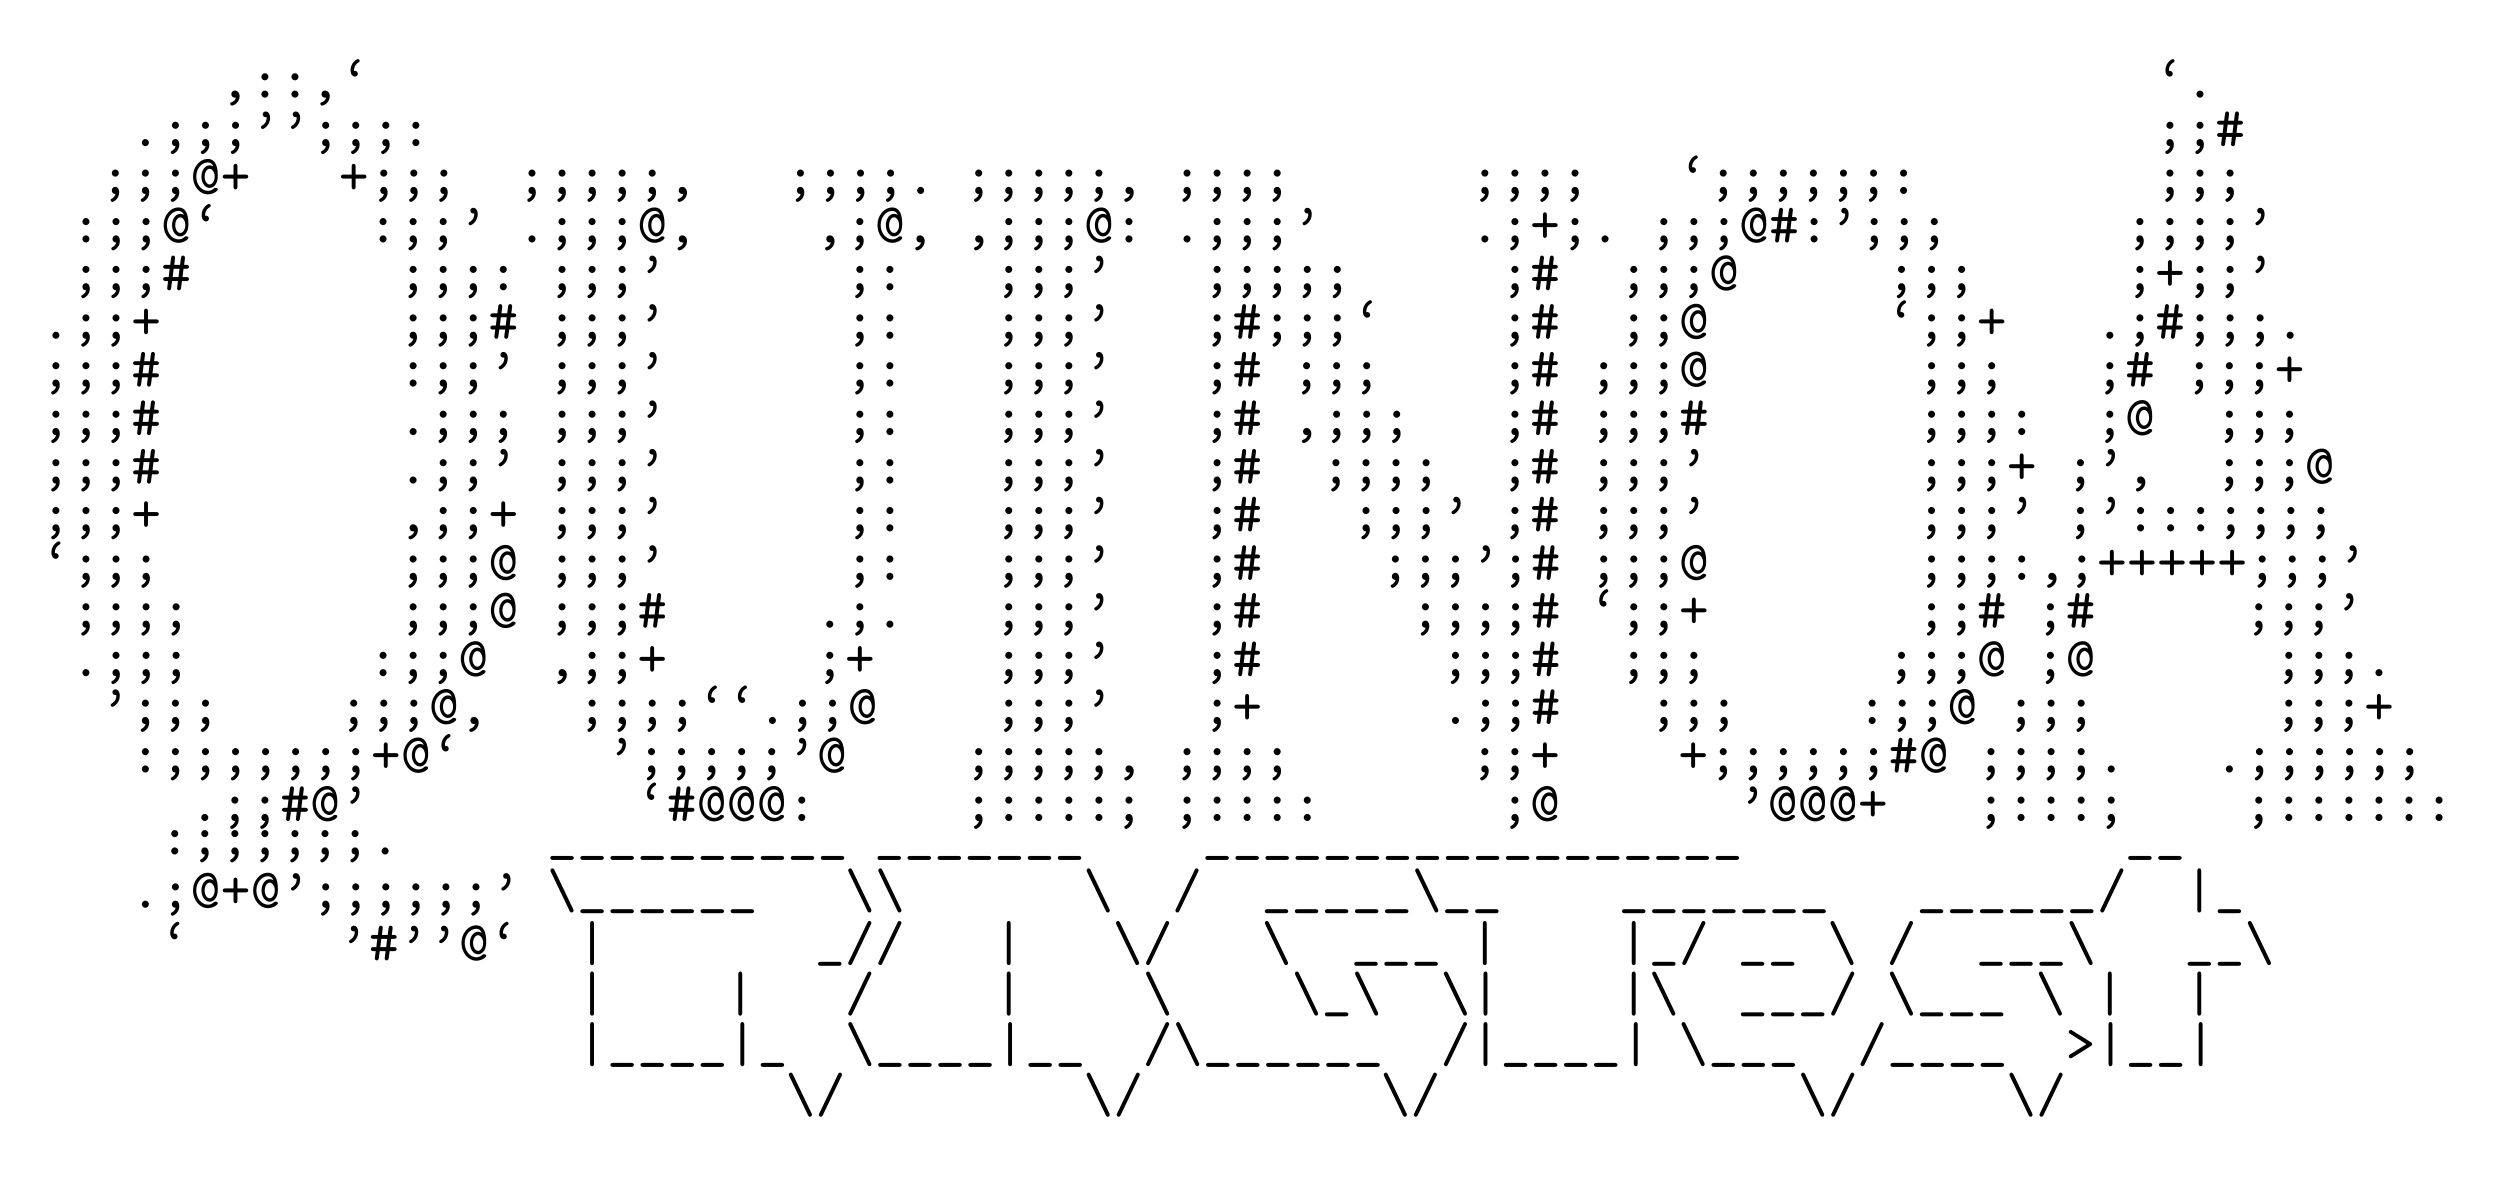 <?xml version="1.0" encoding="UTF-8"?>
<svg xmlns="http://www.w3.org/2000/svg" xmlns:xlink="http://www.w3.org/1999/xlink" width="439.2pt" height="208.8pt" viewBox="0 0 439.2 208.8" version="1.1">
<defs>
<g>
<symbol overflow="visible" id="glyph0-0">
<path style="stroke:none;" d=""/>
</symbol>
<symbol overflow="visible" id="glyph0-1">
<path style="stroke:none;" d="M 2.812 -0.031 C 2.656 0.594 2.188 0.75 2.078 0.781 C 1.969 0.812 1.797 0.875 1.797 1.062 C 1.797 1.219 1.938 1.391 2.109 1.391 C 2.438 1.391 3.453 0.844 3.453 -0.25 C 3.453 -0.859 3.062 -1.25 2.625 -1.25 C 2.219 -1.25 2 -0.953 2 -0.625 C 2 -0.25 2.281 0 2.609 0 C 2.672 0 2.734 -0.016 2.812 -0.031 Z M 2.812 -0.031 "/>
</symbol>
<symbol overflow="visible" id="glyph0-2">
<path style="stroke:none;" d="M 3.234 -3.672 C 3.234 -4.031 2.938 -4.297 2.625 -4.297 C 2.25 -4.297 2 -3.984 2 -3.672 C 2 -3.312 2.297 -3.047 2.609 -3.047 C 2.984 -3.047 3.234 -3.359 3.234 -3.672 Z M 3.234 -0.625 C 3.234 -0.984 2.938 -1.25 2.625 -1.25 C 2.25 -1.25 2 -0.938 2 -0.625 C 2 -0.266 2.297 0 2.609 0 C 2.984 0 3.234 -0.312 3.234 -0.625 Z M 3.234 -0.625 "/>
</symbol>
<symbol overflow="visible" id="glyph0-3">
<path style="stroke:none;" d="M 3.109 -4.203 C 3.109 -4.469 2.906 -4.703 2.609 -4.703 C 2.547 -4.703 2.5 -4.688 2.469 -4.688 C 2.438 -4.688 2.438 -4.781 2.438 -4.844 C 2.438 -5.031 2.469 -5.75 3.25 -6.203 C 3.328 -6.266 3.422 -6.312 3.422 -6.469 C 3.422 -6.656 3.266 -6.781 3.125 -6.781 C 2.875 -6.781 1.828 -6.094 1.828 -4.844 C 1.828 -4.078 2.188 -3.703 2.609 -3.703 C 2.938 -3.703 3.109 -3.969 3.109 -4.203 Z M 3.109 -4.203 "/>
</symbol>
<symbol overflow="visible" id="glyph0-4">
<path style="stroke:none;" d="M 3.234 -0.625 C 3.234 -0.984 2.938 -1.25 2.625 -1.25 C 2.25 -1.25 2 -0.938 2 -0.625 C 2 -0.266 2.297 0 2.609 0 C 2.984 0 3.234 -0.312 3.234 -0.625 Z M 3.234 -0.625 "/>
</symbol>
<symbol overflow="visible" id="glyph0-5">
<path style="stroke:none;" d="M 3.234 -3.672 C 3.234 -4.031 2.938 -4.297 2.625 -4.297 C 2.25 -4.297 2 -3.984 2 -3.672 C 2 -3.312 2.297 -3.047 2.609 -3.047 C 2.984 -3.047 3.234 -3.359 3.234 -3.672 Z M 2.656 0 C 2.516 0.531 2.141 0.734 2 0.812 C 1.938 0.844 1.797 0.906 1.797 1.062 C 1.797 1.219 1.938 1.391 2.109 1.391 C 2.328 1.391 3.297 0.844 3.297 -0.266 C 3.297 -0.922 2.984 -1.25 2.609 -1.25 C 2.25 -1.25 2 -0.969 2 -0.625 C 2 -0.344 2.156 0 2.656 0 Z M 2.656 0 "/>
</symbol>
<symbol overflow="visible" id="glyph0-6">
<path style="stroke:none;" d="M 3.406 -4.953 C 3.406 -5.719 3.031 -6.094 2.625 -6.094 C 2.297 -6.094 2.109 -5.828 2.109 -5.594 C 2.109 -5.328 2.312 -5.094 2.609 -5.094 C 2.688 -5.094 2.734 -5.109 2.75 -5.109 C 2.797 -5.109 2.797 -5.016 2.797 -4.953 C 2.797 -4.766 2.766 -4.047 1.969 -3.594 C 1.891 -3.531 1.797 -3.484 1.797 -3.328 C 1.797 -3.156 1.969 -3.016 2.109 -3.016 C 2.344 -3.016 3.406 -3.703 3.406 -4.953 Z M 3.406 -4.953 "/>
</symbol>
<symbol overflow="visible" id="glyph0-7">
<path style="stroke:none;" d="M 3.656 -1.625 L 4.406 -1.625 C 4.531 -1.625 4.875 -1.625 4.875 -1.969 C 4.875 -2.328 4.531 -2.328 4.406 -2.328 L 3.75 -2.328 L 3.922 -3.781 L 4.406 -3.781 C 4.531 -3.781 4.875 -3.781 4.875 -4.125 C 4.875 -4.469 4.531 -4.469 4.406 -4.469 L 4.031 -4.469 L 4.172 -5.625 C 4.219 -5.984 3.984 -6.094 3.828 -6.094 C 3.516 -6.094 3.484 -5.797 3.469 -5.688 L 3.312 -4.469 L 2.297 -4.469 L 2.438 -5.625 C 2.484 -5.984 2.25 -6.094 2.094 -6.094 C 1.781 -6.094 1.75 -5.797 1.734 -5.688 L 1.578 -4.469 L 0.812 -4.469 C 0.703 -4.469 0.344 -4.469 0.344 -4.125 C 0.344 -3.781 0.703 -3.781 0.812 -3.781 L 1.484 -3.781 L 1.312 -2.328 L 0.812 -2.328 C 0.703 -2.328 0.344 -2.328 0.344 -1.969 C 0.344 -1.625 0.703 -1.625 0.812 -1.625 L 1.203 -1.625 C 1.047 -0.406 1.047 -0.359 1.047 -0.344 C 1.047 -0.172 1.188 0 1.391 0 C 1.703 0 1.734 -0.297 1.75 -0.406 L 1.906 -1.625 L 2.938 -1.625 C 2.781 -0.406 2.781 -0.359 2.781 -0.344 C 2.781 -0.172 2.922 0 3.125 0 C 3.438 0 3.469 -0.297 3.484 -0.406 Z M 2.188 -3.781 L 3.219 -3.781 L 3.047 -2.328 L 2.016 -2.328 Z M 2.188 -3.781 "/>
</symbol>
<symbol overflow="visible" id="glyph0-8">
<path style="stroke:none;" d="M 3.984 -4.828 C 3.953 -4.859 3.672 -5.031 3.344 -5.031 C 2.547 -5.031 1.906 -4.172 1.906 -3.047 C 1.906 -1.859 2.609 -1.062 3.344 -1.062 C 3.828 -1.062 4.781 -1.469 4.781 -3.203 C 4.781 -3.844 4.781 -6.156 3.031 -6.156 C 1.672 -6.156 0.438 -4.844 0.438 -3.047 C 0.438 -1.266 1.656 0.062 3.047 0.062 C 3.953 0.062 4.781 -0.516 4.781 -0.797 C 4.781 -1.078 4.5 -1.078 4.406 -1.078 C 4.234 -1.078 4.203 -1.078 4.109 -0.984 C 3.766 -0.656 3.375 -0.547 3.047 -0.547 C 1.969 -0.547 1 -1.625 1 -3.047 C 1 -4.531 2 -5.547 3.031 -5.547 C 3.312 -5.547 3.766 -5.438 3.984 -4.828 Z M 3.344 -1.672 C 2.875 -1.672 2.469 -2.266 2.469 -3.047 C 2.469 -3.875 2.922 -4.422 3.344 -4.422 C 3.781 -4.422 4.234 -3.844 4.234 -3.047 C 4.234 -2.234 3.781 -1.672 3.344 -1.672 Z M 3.344 -1.672 "/>
</symbol>
<symbol overflow="visible" id="glyph0-9">
<path style="stroke:none;" d="M 2.953 -2.703 L 4.375 -2.703 C 4.5 -2.703 4.844 -2.703 4.844 -3.047 C 4.844 -3.406 4.5 -3.406 4.375 -3.406 L 2.953 -3.406 L 2.953 -4.828 C 2.953 -4.938 2.953 -5.297 2.609 -5.297 C 2.266 -5.297 2.266 -4.938 2.266 -4.828 L 2.266 -3.406 L 0.844 -3.406 C 0.734 -3.406 0.375 -3.406 0.375 -3.047 C 0.375 -2.703 0.734 -2.703 0.844 -2.703 L 2.266 -2.703 L 2.266 -1.281 C 2.266 -1.156 2.266 -0.812 2.609 -0.812 C 2.953 -0.812 2.953 -1.156 2.953 -1.281 Z M 2.953 -2.703 "/>
</symbol>
<symbol overflow="visible" id="glyph0-10">
<path style="stroke:none;" d="M 4.203 0.953 C 4.312 0.953 4.672 0.953 4.672 0.594 C 4.672 0.25 4.312 0.25 4.203 0.25 L 1.031 0.25 C 0.906 0.25 0.562 0.25 0.562 0.594 C 0.562 0.953 0.906 0.953 1.031 0.953 Z M 4.203 0.953 "/>
</symbol>
<symbol overflow="visible" id="glyph0-11">
<path style="stroke:none;" d="M 1.281 -6.656 C 1.219 -6.75 1.141 -6.922 0.922 -6.922 C 0.734 -6.922 0.578 -6.75 0.578 -6.562 C 0.578 -6.484 0.625 -6.391 0.641 -6.328 L 3.953 0.562 C 4 0.656 4.078 0.828 4.297 0.828 C 4.5 0.828 4.641 0.656 4.641 0.484 C 4.641 0.406 4.609 0.297 4.578 0.234 Z M 1.281 -6.656 "/>
</symbol>
<symbol overflow="visible" id="glyph0-12">
<path style="stroke:none;" d="M 4.562 -6.328 C 4.641 -6.484 4.641 -6.484 4.641 -6.562 C 4.641 -6.75 4.5 -6.922 4.297 -6.922 C 4.078 -6.922 4 -6.766 3.953 -6.641 L 0.656 0.234 C 0.594 0.406 0.578 0.406 0.578 0.484 C 0.578 0.656 0.734 0.828 0.922 0.828 C 1.141 0.828 1.219 0.672 1.281 0.547 Z M 4.562 -6.328 "/>
</symbol>
<symbol overflow="visible" id="glyph0-13">
<path style="stroke:none;" d="M 2.953 -6.453 C 2.953 -6.562 2.953 -6.922 2.609 -6.922 C 2.266 -6.922 2.266 -6.562 2.266 -6.453 L 2.266 0.359 C 2.266 0.484 2.266 0.828 2.609 0.828 C 2.953 0.828 2.953 0.484 2.953 0.359 Z M 2.953 -6.453 "/>
</symbol>
<symbol overflow="visible" id="glyph0-14">
<path style="stroke:none;" d="M 4.453 -2.719 C 4.531 -2.781 4.672 -2.859 4.672 -3.047 C 4.672 -3.188 4.578 -3.297 4.484 -3.359 L 1.172 -5.438 C 1.031 -5.531 1 -5.547 0.906 -5.547 C 0.75 -5.547 0.562 -5.422 0.562 -5.188 C 0.562 -5 0.688 -4.922 0.797 -4.859 L 3.656 -3.047 L 0.797 -1.25 C 0.688 -1.172 0.562 -1.094 0.562 -0.906 C 0.562 -0.672 0.75 -0.562 0.906 -0.562 C 1 -0.562 1.031 -0.562 1.172 -0.656 Z M 4.453 -2.719 "/>
</symbol>
</g>
</defs>
<g id="surface1">
<g style="fill:rgb(0%,0%,0%);fill-opacity:1;">
  <use xlink:href="#glyph0-1" x="38.64" y="17.16"/>
</g>
<g style="fill:rgb(0%,0%,0%);fill-opacity:1;">
  <use xlink:href="#glyph0-2" x="43.92" y="17.16"/>
</g>
<g style="fill:rgb(0%,0%,0%);fill-opacity:1;">
  <use xlink:href="#glyph0-2" x="49.2" y="17.16"/>
</g>
<g style="fill:rgb(0%,0%,0%);fill-opacity:1;">
  <use xlink:href="#glyph0-1" x="54.48" y="17.16"/>
</g>
<g style="fill:rgb(0%,0%,0%);fill-opacity:1;">
  <use xlink:href="#glyph0-3" x="59.76" y="17.16"/>
</g>
<g style="fill:rgb(0%,0%,0%);fill-opacity:1;">
  <use xlink:href="#glyph0-3" x="378.6" y="17.16"/>
</g>
<g style="fill:rgb(0%,0%,0%);fill-opacity:1;">
  <use xlink:href="#glyph0-4" x="383.88" y="17.16"/>
</g>
<g style="fill:rgb(0%,0%,0%);fill-opacity:1;">
  <use xlink:href="#glyph0-4" x="22.92" y="25.68"/>
</g>
<g style="fill:rgb(0%,0%,0%);fill-opacity:1;">
  <use xlink:href="#glyph0-5" x="28.2" y="25.68"/>
</g>
<g style="fill:rgb(0%,0%,0%);fill-opacity:1;">
  <use xlink:href="#glyph0-5" x="33.48" y="25.68"/>
</g>
<g style="fill:rgb(0%,0%,0%);fill-opacity:1;">
  <use xlink:href="#glyph0-5" x="38.76" y="25.68"/>
</g>
<g style="fill:rgb(0%,0%,0%);fill-opacity:1;">
  <use xlink:href="#glyph0-6" x="44.04" y="25.68"/>
</g>
<g style="fill:rgb(0%,0%,0%);fill-opacity:1;">
  <use xlink:href="#glyph0-6" x="49.32" y="25.68"/>
</g>
<g style="fill:rgb(0%,0%,0%);fill-opacity:1;">
  <use xlink:href="#glyph0-5" x="54.6" y="25.68"/>
</g>
<g style="fill:rgb(0%,0%,0%);fill-opacity:1;">
  <use xlink:href="#glyph0-5" x="59.88" y="25.68"/>
</g>
<g style="fill:rgb(0%,0%,0%);fill-opacity:1;">
  <use xlink:href="#glyph0-5" x="65.16" y="25.68"/>
</g>
<g style="fill:rgb(0%,0%,0%);fill-opacity:1;">
  <use xlink:href="#glyph0-2" x="70.44" y="25.68"/>
</g>
<g style="fill:rgb(0%,0%,0%);fill-opacity:1;">
  <use xlink:href="#glyph0-5" x="378.6" y="25.68"/>
</g>
<g style="fill:rgb(0%,0%,0%);fill-opacity:1;">
  <use xlink:href="#glyph0-5" x="383.88" y="25.68"/>
</g>
<g style="fill:rgb(0%,0%,0%);fill-opacity:1;">
  <use xlink:href="#glyph0-7" x="389.16" y="25.68"/>
</g>
<g style="fill:rgb(0%,0%,0%);fill-opacity:1;">
  <use xlink:href="#glyph0-5" x="17.64" y="34.08"/>
</g>
<g style="fill:rgb(0%,0%,0%);fill-opacity:1;">
  <use xlink:href="#glyph0-5" x="22.92" y="34.08"/>
</g>
<g style="fill:rgb(0%,0%,0%);fill-opacity:1;">
  <use xlink:href="#glyph0-5" x="28.2" y="34.08"/>
</g>
<g style="fill:rgb(0%,0%,0%);fill-opacity:1;">
  <use xlink:href="#glyph0-8" x="33.48" y="34.08"/>
</g>
<g style="fill:rgb(0%,0%,0%);fill-opacity:1;">
  <use xlink:href="#glyph0-9" x="38.76" y="34.08"/>
</g>
<g style="fill:rgb(0%,0%,0%);fill-opacity:1;">
  <use xlink:href="#glyph0-9" x="59.52" y="34.08"/>
</g>
<g style="fill:rgb(0%,0%,0%);fill-opacity:1;">
  <use xlink:href="#glyph0-5" x="64.8" y="34.08"/>
</g>
<g style="fill:rgb(0%,0%,0%);fill-opacity:1;">
  <use xlink:href="#glyph0-5" x="70.08" y="34.08"/>
</g>
<g style="fill:rgb(0%,0%,0%);fill-opacity:1;">
  <use xlink:href="#glyph0-5" x="75.36" y="34.08"/>
</g>
<g style="fill:rgb(0%,0%,0%);fill-opacity:1;">
  <use xlink:href="#glyph0-5" x="90.84" y="34.08"/>
</g>
<g style="fill:rgb(0%,0%,0%);fill-opacity:1;">
  <use xlink:href="#glyph0-5" x="96.12" y="34.08"/>
</g>
<g style="fill:rgb(0%,0%,0%);fill-opacity:1;">
  <use xlink:href="#glyph0-5" x="101.4" y="34.08"/>
</g>
<g style="fill:rgb(0%,0%,0%);fill-opacity:1;">
  <use xlink:href="#glyph0-5" x="106.68" y="34.08"/>
</g>
<g style="fill:rgb(0%,0%,0%);fill-opacity:1;">
  <use xlink:href="#glyph0-5" x="111.96" y="34.08"/>
</g>
<g style="fill:rgb(0%,0%,0%);fill-opacity:1;">
  <use xlink:href="#glyph0-1" x="117.24" y="34.08"/>
</g>
<g style="fill:rgb(0%,0%,0%);fill-opacity:1;">
  <use xlink:href="#glyph0-5" x="138" y="34.08"/>
</g>
<g style="fill:rgb(0%,0%,0%);fill-opacity:1;">
  <use xlink:href="#glyph0-5" x="143.28" y="34.08"/>
</g>
<g style="fill:rgb(0%,0%,0%);fill-opacity:1;">
  <use xlink:href="#glyph0-5" x="148.56" y="34.08"/>
</g>
<g style="fill:rgb(0%,0%,0%);fill-opacity:1;">
  <use xlink:href="#glyph0-5" x="153.84" y="34.08"/>
</g>
<g style="fill:rgb(0%,0%,0%);fill-opacity:1;">
  <use xlink:href="#glyph0-4" x="159.12" y="34.08"/>
</g>
<g style="fill:rgb(0%,0%,0%);fill-opacity:1;">
  <use xlink:href="#glyph0-5" x="169.32" y="34.08"/>
</g>
<g style="fill:rgb(0%,0%,0%);fill-opacity:1;">
  <use xlink:href="#glyph0-5" x="174.6" y="34.08"/>
</g>
<g style="fill:rgb(0%,0%,0%);fill-opacity:1;">
  <use xlink:href="#glyph0-5" x="179.88" y="34.08"/>
</g>
<g style="fill:rgb(0%,0%,0%);fill-opacity:1;">
  <use xlink:href="#glyph0-5" x="185.16" y="34.08"/>
</g>
<g style="fill:rgb(0%,0%,0%);fill-opacity:1;">
  <use xlink:href="#glyph0-5" x="190.44" y="34.08"/>
</g>
<g style="fill:rgb(0%,0%,0%);fill-opacity:1;">
  <use xlink:href="#glyph0-1" x="195.72" y="34.08"/>
</g>
<g style="fill:rgb(0%,0%,0%);fill-opacity:1;">
  <use xlink:href="#glyph0-5" x="205.92" y="34.08"/>
</g>
<g style="fill:rgb(0%,0%,0%);fill-opacity:1;">
  <use xlink:href="#glyph0-5" x="211.2" y="34.08"/>
</g>
<g style="fill:rgb(0%,0%,0%);fill-opacity:1;">
  <use xlink:href="#glyph0-5" x="216.48" y="34.08"/>
</g>
<g style="fill:rgb(0%,0%,0%);fill-opacity:1;">
  <use xlink:href="#glyph0-5" x="221.76" y="34.08"/>
</g>
<g style="fill:rgb(0%,0%,0%);fill-opacity:1;">
  <use xlink:href="#glyph0-5" x="258.24" y="34.08"/>
</g>
<g style="fill:rgb(0%,0%,0%);fill-opacity:1;">
  <use xlink:href="#glyph0-5" x="263.52" y="34.08"/>
</g>
<g style="fill:rgb(0%,0%,0%);fill-opacity:1;">
  <use xlink:href="#glyph0-5" x="268.8" y="34.08"/>
</g>
<g style="fill:rgb(0%,0%,0%);fill-opacity:1;">
  <use xlink:href="#glyph0-5" x="274.08" y="34.08"/>
</g>
<g style="fill:rgb(0%,0%,0%);fill-opacity:1;">
  <use xlink:href="#glyph0-3" x="294.84" y="34.08"/>
</g>
<g style="fill:rgb(0%,0%,0%);fill-opacity:1;">
  <use xlink:href="#glyph0-5" x="300.12" y="34.08"/>
</g>
<g style="fill:rgb(0%,0%,0%);fill-opacity:1;">
  <use xlink:href="#glyph0-5" x="305.4" y="34.08"/>
</g>
<g style="fill:rgb(0%,0%,0%);fill-opacity:1;">
  <use xlink:href="#glyph0-5" x="310.68" y="34.08"/>
</g>
<g style="fill:rgb(0%,0%,0%);fill-opacity:1;">
  <use xlink:href="#glyph0-5" x="315.96" y="34.08"/>
</g>
<g style="fill:rgb(0%,0%,0%);fill-opacity:1;">
  <use xlink:href="#glyph0-5" x="321.24" y="34.08"/>
</g>
<g style="fill:rgb(0%,0%,0%);fill-opacity:1;">
  <use xlink:href="#glyph0-5" x="326.52" y="34.08"/>
</g>
<g style="fill:rgb(0%,0%,0%);fill-opacity:1;">
  <use xlink:href="#glyph0-2" x="331.8" y="34.08"/>
</g>
<g style="fill:rgb(0%,0%,0%);fill-opacity:1;">
  <use xlink:href="#glyph0-5" x="378.6" y="34.08"/>
</g>
<g style="fill:rgb(0%,0%,0%);fill-opacity:1;">
  <use xlink:href="#glyph0-5" x="383.88" y="34.08"/>
</g>
<g style="fill:rgb(0%,0%,0%);fill-opacity:1;">
  <use xlink:href="#glyph0-5" x="389.16" y="34.08"/>
</g>
<g style="fill:rgb(0%,0%,0%);fill-opacity:1;">
  <use xlink:href="#glyph0-2" x="12.48" y="42.6"/>
</g>
<g style="fill:rgb(0%,0%,0%);fill-opacity:1;">
  <use xlink:href="#glyph0-5" x="17.76" y="42.6"/>
</g>
<g style="fill:rgb(0%,0%,0%);fill-opacity:1;">
  <use xlink:href="#glyph0-5" x="23.04" y="42.6"/>
</g>
<g style="fill:rgb(0%,0%,0%);fill-opacity:1;">
  <use xlink:href="#glyph0-8" x="28.32" y="42.6"/>
</g>
<g style="fill:rgb(0%,0%,0%);fill-opacity:1;">
  <use xlink:href="#glyph0-3" x="33.6" y="42.6"/>
</g>
<g style="fill:rgb(0%,0%,0%);fill-opacity:1;">
  <use xlink:href="#glyph0-2" x="64.68" y="42.6"/>
</g>
<g style="fill:rgb(0%,0%,0%);fill-opacity:1;">
  <use xlink:href="#glyph0-5" x="69.96" y="42.6"/>
</g>
<g style="fill:rgb(0%,0%,0%);fill-opacity:1;">
  <use xlink:href="#glyph0-5" x="75.24" y="42.6"/>
</g>
<g style="fill:rgb(0%,0%,0%);fill-opacity:1;">
  <use xlink:href="#glyph0-6" x="80.52" y="42.6"/>
</g>
<g style="fill:rgb(0%,0%,0%);fill-opacity:1;">
  <use xlink:href="#glyph0-4" x="90.84" y="42.6"/>
</g>
<g style="fill:rgb(0%,0%,0%);fill-opacity:1;">
  <use xlink:href="#glyph0-5" x="96.12" y="42.6"/>
</g>
<g style="fill:rgb(0%,0%,0%);fill-opacity:1;">
  <use xlink:href="#glyph0-5" x="101.4" y="42.6"/>
</g>
<g style="fill:rgb(0%,0%,0%);fill-opacity:1;">
  <use xlink:href="#glyph0-5" x="106.68" y="42.6"/>
</g>
<g style="fill:rgb(0%,0%,0%);fill-opacity:1;">
  <use xlink:href="#glyph0-8" x="111.96" y="42.6"/>
</g>
<g style="fill:rgb(0%,0%,0%);fill-opacity:1;">
  <use xlink:href="#glyph0-1" x="117.24" y="42.6"/>
</g>
<g style="fill:rgb(0%,0%,0%);fill-opacity:1;">
  <use xlink:href="#glyph0-1" x="143.16" y="42.6"/>
</g>
<g style="fill:rgb(0%,0%,0%);fill-opacity:1;">
  <use xlink:href="#glyph0-5" x="148.44" y="42.6"/>
</g>
<g style="fill:rgb(0%,0%,0%);fill-opacity:1;">
  <use xlink:href="#glyph0-8" x="153.72" y="42.6"/>
</g>
<g style="fill:rgb(0%,0%,0%);fill-opacity:1;">
  <use xlink:href="#glyph0-1" x="159" y="42.6"/>
</g>
<g style="fill:rgb(0%,0%,0%);fill-opacity:1;">
  <use xlink:href="#glyph0-1" x="169.32" y="42.6"/>
</g>
<g style="fill:rgb(0%,0%,0%);fill-opacity:1;">
  <use xlink:href="#glyph0-5" x="174.6" y="42.6"/>
</g>
<g style="fill:rgb(0%,0%,0%);fill-opacity:1;">
  <use xlink:href="#glyph0-5" x="179.88" y="42.6"/>
</g>
<g style="fill:rgb(0%,0%,0%);fill-opacity:1;">
  <use xlink:href="#glyph0-5" x="185.16" y="42.6"/>
</g>
<g style="fill:rgb(0%,0%,0%);fill-opacity:1;">
  <use xlink:href="#glyph0-8" x="190.44" y="42.6"/>
</g>
<g style="fill:rgb(0%,0%,0%);fill-opacity:1;">
  <use xlink:href="#glyph0-2" x="195.72" y="42.6"/>
</g>
<g style="fill:rgb(0%,0%,0%);fill-opacity:1;">
  <use xlink:href="#glyph0-4" x="205.92" y="42.6"/>
</g>
<g style="fill:rgb(0%,0%,0%);fill-opacity:1;">
  <use xlink:href="#glyph0-5" x="211.2" y="42.6"/>
</g>
<g style="fill:rgb(0%,0%,0%);fill-opacity:1;">
  <use xlink:href="#glyph0-5" x="216.48" y="42.6"/>
</g>
<g style="fill:rgb(0%,0%,0%);fill-opacity:1;">
  <use xlink:href="#glyph0-5" x="221.76" y="42.6"/>
</g>
<g style="fill:rgb(0%,0%,0%);fill-opacity:1;">
  <use xlink:href="#glyph0-6" x="227.04" y="42.6"/>
</g>
<g style="fill:rgb(0%,0%,0%);fill-opacity:1;">
  <use xlink:href="#glyph0-4" x="258.24" y="42.6"/>
</g>
<g style="fill:rgb(0%,0%,0%);fill-opacity:1;">
  <use xlink:href="#glyph0-5" x="263.52" y="42.6"/>
</g>
<g style="fill:rgb(0%,0%,0%);fill-opacity:1;">
  <use xlink:href="#glyph0-9" x="268.8" y="42.6"/>
</g>
<g style="fill:rgb(0%,0%,0%);fill-opacity:1;">
  <use xlink:href="#glyph0-5" x="274.08" y="42.6"/>
</g>
<g style="fill:rgb(0%,0%,0%);fill-opacity:1;">
  <use xlink:href="#glyph0-4" x="279.36" y="42.6"/>
</g>
<g style="fill:rgb(0%,0%,0%);fill-opacity:1;">
  <use xlink:href="#glyph0-5" x="289.68" y="42.6"/>
</g>
<g style="fill:rgb(0%,0%,0%);fill-opacity:1;">
  <use xlink:href="#glyph0-5" x="294.96" y="42.6"/>
</g>
<g style="fill:rgb(0%,0%,0%);fill-opacity:1;">
  <use xlink:href="#glyph0-5" x="300.24" y="42.6"/>
</g>
<g style="fill:rgb(0%,0%,0%);fill-opacity:1;">
  <use xlink:href="#glyph0-8" x="305.52" y="42.6"/>
</g>
<g style="fill:rgb(0%,0%,0%);fill-opacity:1;">
  <use xlink:href="#glyph0-7" x="310.8" y="42.6"/>
</g>
<g style="fill:rgb(0%,0%,0%);fill-opacity:1;">
  <use xlink:href="#glyph0-2" x="316.08" y="42.6"/>
</g>
<g style="fill:rgb(0%,0%,0%);fill-opacity:1;">
  <use xlink:href="#glyph0-6" x="321.36" y="42.6"/>
</g>
<g style="fill:rgb(0%,0%,0%);fill-opacity:1;">
  <use xlink:href="#glyph0-5" x="326.64" y="42.6"/>
</g>
<g style="fill:rgb(0%,0%,0%);fill-opacity:1;">
  <use xlink:href="#glyph0-5" x="331.92" y="42.6"/>
</g>
<g style="fill:rgb(0%,0%,0%);fill-opacity:1;">
  <use xlink:href="#glyph0-5" x="337.2" y="42.6"/>
</g>
<g style="fill:rgb(0%,0%,0%);fill-opacity:1;">
  <use xlink:href="#glyph0-5" x="373.32" y="42.6"/>
</g>
<g style="fill:rgb(0%,0%,0%);fill-opacity:1;">
  <use xlink:href="#glyph0-5" x="378.6" y="42.6"/>
</g>
<g style="fill:rgb(0%,0%,0%);fill-opacity:1;">
  <use xlink:href="#glyph0-5" x="383.88" y="42.6"/>
</g>
<g style="fill:rgb(0%,0%,0%);fill-opacity:1;">
  <use xlink:href="#glyph0-5" x="389.16" y="42.6"/>
</g>
<g style="fill:rgb(0%,0%,0%);fill-opacity:1;">
  <use xlink:href="#glyph0-6" x="394.44" y="42.6"/>
</g>
<g style="fill:rgb(0%,0%,0%);fill-opacity:1;">
  <use xlink:href="#glyph0-5" x="12.48" y="51"/>
</g>
<g style="fill:rgb(0%,0%,0%);fill-opacity:1;">
  <use xlink:href="#glyph0-5" x="17.76" y="51"/>
</g>
<g style="fill:rgb(0%,0%,0%);fill-opacity:1;">
  <use xlink:href="#glyph0-5" x="23.04" y="51"/>
</g>
<g style="fill:rgb(0%,0%,0%);fill-opacity:1;">
  <use xlink:href="#glyph0-7" x="28.32" y="51"/>
</g>
<g style="fill:rgb(0%,0%,0%);fill-opacity:1;">
  <use xlink:href="#glyph0-5" x="69.96" y="51"/>
</g>
<g style="fill:rgb(0%,0%,0%);fill-opacity:1;">
  <use xlink:href="#glyph0-5" x="75.24" y="51"/>
</g>
<g style="fill:rgb(0%,0%,0%);fill-opacity:1;">
  <use xlink:href="#glyph0-5" x="80.52" y="51"/>
</g>
<g style="fill:rgb(0%,0%,0%);fill-opacity:1;">
  <use xlink:href="#glyph0-2" x="85.8" y="51"/>
</g>
<g style="fill:rgb(0%,0%,0%);fill-opacity:1;">
  <use xlink:href="#glyph0-5" x="96.12" y="51"/>
</g>
<g style="fill:rgb(0%,0%,0%);fill-opacity:1;">
  <use xlink:href="#glyph0-5" x="101.4" y="51"/>
</g>
<g style="fill:rgb(0%,0%,0%);fill-opacity:1;">
  <use xlink:href="#glyph0-5" x="106.68" y="51"/>
</g>
<g style="fill:rgb(0%,0%,0%);fill-opacity:1;">
  <use xlink:href="#glyph0-6" x="111.96" y="51"/>
</g>
<g style="fill:rgb(0%,0%,0%);fill-opacity:1;">
  <use xlink:href="#glyph0-5" x="148.44" y="51"/>
</g>
<g style="fill:rgb(0%,0%,0%);fill-opacity:1;">
  <use xlink:href="#glyph0-2" x="153.72" y="51"/>
</g>
<g style="fill:rgb(0%,0%,0%);fill-opacity:1;">
  <use xlink:href="#glyph0-5" x="174.6" y="51"/>
</g>
<g style="fill:rgb(0%,0%,0%);fill-opacity:1;">
  <use xlink:href="#glyph0-5" x="179.88" y="51"/>
</g>
<g style="fill:rgb(0%,0%,0%);fill-opacity:1;">
  <use xlink:href="#glyph0-5" x="185.16" y="51"/>
</g>
<g style="fill:rgb(0%,0%,0%);fill-opacity:1;">
  <use xlink:href="#glyph0-6" x="190.44" y="51"/>
</g>
<g style="fill:rgb(0%,0%,0%);fill-opacity:1;">
  <use xlink:href="#glyph0-5" x="211.2" y="51"/>
</g>
<g style="fill:rgb(0%,0%,0%);fill-opacity:1;">
  <use xlink:href="#glyph0-5" x="216.48" y="51"/>
</g>
<g style="fill:rgb(0%,0%,0%);fill-opacity:1;">
  <use xlink:href="#glyph0-5" x="221.76" y="51"/>
</g>
<g style="fill:rgb(0%,0%,0%);fill-opacity:1;">
  <use xlink:href="#glyph0-5" x="227.04" y="51"/>
</g>
<g style="fill:rgb(0%,0%,0%);fill-opacity:1;">
  <use xlink:href="#glyph0-5" x="232.32" y="51"/>
</g>
<g style="fill:rgb(0%,0%,0%);fill-opacity:1;">
  <use xlink:href="#glyph0-5" x="263.52" y="51"/>
</g>
<g style="fill:rgb(0%,0%,0%);fill-opacity:1;">
  <use xlink:href="#glyph0-7" x="268.8" y="51"/>
</g>
<g style="fill:rgb(0%,0%,0%);fill-opacity:1;">
  <use xlink:href="#glyph0-5" x="284.4" y="51"/>
</g>
<g style="fill:rgb(0%,0%,0%);fill-opacity:1;">
  <use xlink:href="#glyph0-5" x="289.68" y="51"/>
</g>
<g style="fill:rgb(0%,0%,0%);fill-opacity:1;">
  <use xlink:href="#glyph0-5" x="294.96" y="51"/>
</g>
<g style="fill:rgb(0%,0%,0%);fill-opacity:1;">
  <use xlink:href="#glyph0-8" x="300.24" y="51"/>
</g>
<g style="fill:rgb(0%,0%,0%);fill-opacity:1;">
  <use xlink:href="#glyph0-5" x="331.44" y="51"/>
</g>
<g style="fill:rgb(0%,0%,0%);fill-opacity:1;">
  <use xlink:href="#glyph0-5" x="336.72" y="51"/>
</g>
<g style="fill:rgb(0%,0%,0%);fill-opacity:1;">
  <use xlink:href="#glyph0-5" x="342" y="51"/>
</g>
<g style="fill:rgb(0%,0%,0%);fill-opacity:1;">
  <use xlink:href="#glyph0-5" x="373.32" y="51"/>
</g>
<g style="fill:rgb(0%,0%,0%);fill-opacity:1;">
  <use xlink:href="#glyph0-9" x="378.6" y="51"/>
</g>
<g style="fill:rgb(0%,0%,0%);fill-opacity:1;">
  <use xlink:href="#glyph0-5" x="383.88" y="51"/>
</g>
<g style="fill:rgb(0%,0%,0%);fill-opacity:1;">
  <use xlink:href="#glyph0-5" x="389.16" y="51"/>
</g>
<g style="fill:rgb(0%,0%,0%);fill-opacity:1;">
  <use xlink:href="#glyph0-6" x="394.44" y="51"/>
</g>
<g style="fill:rgb(0%,0%,0%);fill-opacity:1;">
  <use xlink:href="#glyph0-4" x="7.2" y="59.52"/>
</g>
<g style="fill:rgb(0%,0%,0%);fill-opacity:1;">
  <use xlink:href="#glyph0-5" x="12.48" y="59.52"/>
</g>
<g style="fill:rgb(0%,0%,0%);fill-opacity:1;">
  <use xlink:href="#glyph0-5" x="17.76" y="59.52"/>
</g>
<g style="fill:rgb(0%,0%,0%);fill-opacity:1;">
  <use xlink:href="#glyph0-9" x="23.04" y="59.52"/>
</g>
<g style="fill:rgb(0%,0%,0%);fill-opacity:1;">
  <use xlink:href="#glyph0-5" x="69.96" y="59.52"/>
</g>
<g style="fill:rgb(0%,0%,0%);fill-opacity:1;">
  <use xlink:href="#glyph0-5" x="75.24" y="59.52"/>
</g>
<g style="fill:rgb(0%,0%,0%);fill-opacity:1;">
  <use xlink:href="#glyph0-5" x="80.52" y="59.52"/>
</g>
<g style="fill:rgb(0%,0%,0%);fill-opacity:1;">
  <use xlink:href="#glyph0-7" x="85.8" y="59.52"/>
</g>
<g style="fill:rgb(0%,0%,0%);fill-opacity:1;">
  <use xlink:href="#glyph0-5" x="96.12" y="59.52"/>
</g>
<g style="fill:rgb(0%,0%,0%);fill-opacity:1;">
  <use xlink:href="#glyph0-5" x="101.4" y="59.52"/>
</g>
<g style="fill:rgb(0%,0%,0%);fill-opacity:1;">
  <use xlink:href="#glyph0-5" x="106.68" y="59.52"/>
</g>
<g style="fill:rgb(0%,0%,0%);fill-opacity:1;">
  <use xlink:href="#glyph0-6" x="111.96" y="59.52"/>
</g>
<g style="fill:rgb(0%,0%,0%);fill-opacity:1;">
  <use xlink:href="#glyph0-5" x="148.44" y="59.52"/>
</g>
<g style="fill:rgb(0%,0%,0%);fill-opacity:1;">
  <use xlink:href="#glyph0-2" x="153.72" y="59.52"/>
</g>
<g style="fill:rgb(0%,0%,0%);fill-opacity:1;">
  <use xlink:href="#glyph0-5" x="174.6" y="59.52"/>
</g>
<g style="fill:rgb(0%,0%,0%);fill-opacity:1;">
  <use xlink:href="#glyph0-5" x="179.88" y="59.52"/>
</g>
<g style="fill:rgb(0%,0%,0%);fill-opacity:1;">
  <use xlink:href="#glyph0-5" x="185.16" y="59.52"/>
</g>
<g style="fill:rgb(0%,0%,0%);fill-opacity:1;">
  <use xlink:href="#glyph0-6" x="190.44" y="59.52"/>
</g>
<g style="fill:rgb(0%,0%,0%);fill-opacity:1;">
  <use xlink:href="#glyph0-5" x="211.2" y="59.52"/>
</g>
<g style="fill:rgb(0%,0%,0%);fill-opacity:1;">
  <use xlink:href="#glyph0-7" x="216.48" y="59.52"/>
</g>
<g style="fill:rgb(0%,0%,0%);fill-opacity:1;">
  <use xlink:href="#glyph0-5" x="221.76" y="59.52"/>
</g>
<g style="fill:rgb(0%,0%,0%);fill-opacity:1;">
  <use xlink:href="#glyph0-5" x="227.04" y="59.52"/>
</g>
<g style="fill:rgb(0%,0%,0%);fill-opacity:1;">
  <use xlink:href="#glyph0-5" x="232.32" y="59.52"/>
</g>
<g style="fill:rgb(0%,0%,0%);fill-opacity:1;">
  <use xlink:href="#glyph0-3" x="237.6" y="59.52"/>
</g>
<g style="fill:rgb(0%,0%,0%);fill-opacity:1;">
  <use xlink:href="#glyph0-5" x="263.52" y="59.52"/>
</g>
<g style="fill:rgb(0%,0%,0%);fill-opacity:1;">
  <use xlink:href="#glyph0-7" x="268.8" y="59.52"/>
</g>
<g style="fill:rgb(0%,0%,0%);fill-opacity:1;">
  <use xlink:href="#glyph0-5" x="284.4" y="59.52"/>
</g>
<g style="fill:rgb(0%,0%,0%);fill-opacity:1;">
  <use xlink:href="#glyph0-5" x="289.68" y="59.52"/>
</g>
<g style="fill:rgb(0%,0%,0%);fill-opacity:1;">
  <use xlink:href="#glyph0-8" x="294.96" y="59.52"/>
</g>
<g style="fill:rgb(0%,0%,0%);fill-opacity:1;">
  <use xlink:href="#glyph0-3" x="331.44" y="59.52"/>
</g>
<g style="fill:rgb(0%,0%,0%);fill-opacity:1;">
  <use xlink:href="#glyph0-5" x="336.72" y="59.52"/>
</g>
<g style="fill:rgb(0%,0%,0%);fill-opacity:1;">
  <use xlink:href="#glyph0-5" x="342" y="59.52"/>
</g>
<g style="fill:rgb(0%,0%,0%);fill-opacity:1;">
  <use xlink:href="#glyph0-9" x="347.28" y="59.52"/>
</g>
<g style="fill:rgb(0%,0%,0%);fill-opacity:1;">
  <use xlink:href="#glyph0-4" x="368.04" y="59.52"/>
</g>
<g style="fill:rgb(0%,0%,0%);fill-opacity:1;">
  <use xlink:href="#glyph0-5" x="373.32" y="59.52"/>
</g>
<g style="fill:rgb(0%,0%,0%);fill-opacity:1;">
  <use xlink:href="#glyph0-7" x="378.6" y="59.52"/>
</g>
<g style="fill:rgb(0%,0%,0%);fill-opacity:1;">
  <use xlink:href="#glyph0-5" x="383.88" y="59.52"/>
</g>
<g style="fill:rgb(0%,0%,0%);fill-opacity:1;">
  <use xlink:href="#glyph0-5" x="389.16" y="59.52"/>
</g>
<g style="fill:rgb(0%,0%,0%);fill-opacity:1;">
  <use xlink:href="#glyph0-5" x="394.44" y="59.52"/>
</g>
<g style="fill:rgb(0%,0%,0%);fill-opacity:1;">
  <use xlink:href="#glyph0-4" x="399.72" y="59.52"/>
</g>
<g style="fill:rgb(0%,0%,0%);fill-opacity:1;">
  <use xlink:href="#glyph0-5" x="7.2" y="67.92"/>
</g>
<g style="fill:rgb(0%,0%,0%);fill-opacity:1;">
  <use xlink:href="#glyph0-5" x="12.48" y="67.92"/>
</g>
<g style="fill:rgb(0%,0%,0%);fill-opacity:1;">
  <use xlink:href="#glyph0-5" x="17.76" y="67.92"/>
</g>
<g style="fill:rgb(0%,0%,0%);fill-opacity:1;">
  <use xlink:href="#glyph0-7" x="23.04" y="67.92"/>
</g>
<g style="fill:rgb(0%,0%,0%);fill-opacity:1;">
  <use xlink:href="#glyph0-2" x="69.96" y="67.92"/>
</g>
<g style="fill:rgb(0%,0%,0%);fill-opacity:1;">
  <use xlink:href="#glyph0-5" x="75.24" y="67.92"/>
</g>
<g style="fill:rgb(0%,0%,0%);fill-opacity:1;">
  <use xlink:href="#glyph0-5" x="80.52" y="67.92"/>
</g>
<g style="fill:rgb(0%,0%,0%);fill-opacity:1;">
  <use xlink:href="#glyph0-6" x="85.8" y="67.92"/>
</g>
<g style="fill:rgb(0%,0%,0%);fill-opacity:1;">
  <use xlink:href="#glyph0-5" x="96.12" y="67.92"/>
</g>
<g style="fill:rgb(0%,0%,0%);fill-opacity:1;">
  <use xlink:href="#glyph0-5" x="101.4" y="67.92"/>
</g>
<g style="fill:rgb(0%,0%,0%);fill-opacity:1;">
  <use xlink:href="#glyph0-5" x="106.68" y="67.92"/>
</g>
<g style="fill:rgb(0%,0%,0%);fill-opacity:1;">
  <use xlink:href="#glyph0-6" x="111.96" y="67.92"/>
</g>
<g style="fill:rgb(0%,0%,0%);fill-opacity:1;">
  <use xlink:href="#glyph0-5" x="148.44" y="67.92"/>
</g>
<g style="fill:rgb(0%,0%,0%);fill-opacity:1;">
  <use xlink:href="#glyph0-2" x="153.72" y="67.92"/>
</g>
<g style="fill:rgb(0%,0%,0%);fill-opacity:1;">
  <use xlink:href="#glyph0-5" x="174.6" y="67.92"/>
</g>
<g style="fill:rgb(0%,0%,0%);fill-opacity:1;">
  <use xlink:href="#glyph0-5" x="179.88" y="67.92"/>
</g>
<g style="fill:rgb(0%,0%,0%);fill-opacity:1;">
  <use xlink:href="#glyph0-5" x="185.16" y="67.92"/>
</g>
<g style="fill:rgb(0%,0%,0%);fill-opacity:1;">
  <use xlink:href="#glyph0-6" x="190.44" y="67.92"/>
</g>
<g style="fill:rgb(0%,0%,0%);fill-opacity:1;">
  <use xlink:href="#glyph0-5" x="211.2" y="67.92"/>
</g>
<g style="fill:rgb(0%,0%,0%);fill-opacity:1;">
  <use xlink:href="#glyph0-7" x="216.48" y="67.92"/>
</g>
<g style="fill:rgb(0%,0%,0%);fill-opacity:1;">
  <use xlink:href="#glyph0-5" x="226.92" y="67.92"/>
</g>
<g style="fill:rgb(0%,0%,0%);fill-opacity:1;">
  <use xlink:href="#glyph0-5" x="232.2" y="67.92"/>
</g>
<g style="fill:rgb(0%,0%,0%);fill-opacity:1;">
  <use xlink:href="#glyph0-5" x="237.48" y="67.92"/>
</g>
<g style="fill:rgb(0%,0%,0%);fill-opacity:1;">
  <use xlink:href="#glyph0-5" x="263.52" y="67.92"/>
</g>
<g style="fill:rgb(0%,0%,0%);fill-opacity:1;">
  <use xlink:href="#glyph0-7" x="268.8" y="67.92"/>
</g>
<g style="fill:rgb(0%,0%,0%);fill-opacity:1;">
  <use xlink:href="#glyph0-5" x="279.12" y="67.92"/>
</g>
<g style="fill:rgb(0%,0%,0%);fill-opacity:1;">
  <use xlink:href="#glyph0-5" x="284.4" y="67.92"/>
</g>
<g style="fill:rgb(0%,0%,0%);fill-opacity:1;">
  <use xlink:href="#glyph0-5" x="289.68" y="67.92"/>
</g>
<g style="fill:rgb(0%,0%,0%);fill-opacity:1;">
  <use xlink:href="#glyph0-8" x="294.96" y="67.92"/>
</g>
<g style="fill:rgb(0%,0%,0%);fill-opacity:1;">
  <use xlink:href="#glyph0-5" x="336.72" y="67.92"/>
</g>
<g style="fill:rgb(0%,0%,0%);fill-opacity:1;">
  <use xlink:href="#glyph0-5" x="342" y="67.92"/>
</g>
<g style="fill:rgb(0%,0%,0%);fill-opacity:1;">
  <use xlink:href="#glyph0-5" x="347.28" y="67.92"/>
</g>
<g style="fill:rgb(0%,0%,0%);fill-opacity:1;">
  <use xlink:href="#glyph0-5" x="368.04" y="67.92"/>
</g>
<g style="fill:rgb(0%,0%,0%);fill-opacity:1;">
  <use xlink:href="#glyph0-7" x="373.32" y="67.92"/>
</g>
<g style="fill:rgb(0%,0%,0%);fill-opacity:1;">
  <use xlink:href="#glyph0-5" x="383.76" y="67.92"/>
</g>
<g style="fill:rgb(0%,0%,0%);fill-opacity:1;">
  <use xlink:href="#glyph0-5" x="389.04" y="67.92"/>
</g>
<g style="fill:rgb(0%,0%,0%);fill-opacity:1;">
  <use xlink:href="#glyph0-5" x="394.32" y="67.92"/>
</g>
<g style="fill:rgb(0%,0%,0%);fill-opacity:1;">
  <use xlink:href="#glyph0-9" x="399.6" y="67.92"/>
</g>
<g style="fill:rgb(0%,0%,0%);fill-opacity:1;">
  <use xlink:href="#glyph0-5" x="7.2" y="76.44"/>
</g>
<g style="fill:rgb(0%,0%,0%);fill-opacity:1;">
  <use xlink:href="#glyph0-5" x="12.48" y="76.44"/>
</g>
<g style="fill:rgb(0%,0%,0%);fill-opacity:1;">
  <use xlink:href="#glyph0-5" x="17.76" y="76.44"/>
</g>
<g style="fill:rgb(0%,0%,0%);fill-opacity:1;">
  <use xlink:href="#glyph0-7" x="23.04" y="76.44"/>
</g>
<g style="fill:rgb(0%,0%,0%);fill-opacity:1;">
  <use xlink:href="#glyph0-4" x="69.96" y="76.44"/>
</g>
<g style="fill:rgb(0%,0%,0%);fill-opacity:1;">
  <use xlink:href="#glyph0-5" x="75.24" y="76.44"/>
</g>
<g style="fill:rgb(0%,0%,0%);fill-opacity:1;">
  <use xlink:href="#glyph0-5" x="80.52" y="76.44"/>
</g>
<g style="fill:rgb(0%,0%,0%);fill-opacity:1;">
  <use xlink:href="#glyph0-5" x="85.8" y="76.44"/>
</g>
<g style="fill:rgb(0%,0%,0%);fill-opacity:1;">
  <use xlink:href="#glyph0-5" x="96.12" y="76.44"/>
</g>
<g style="fill:rgb(0%,0%,0%);fill-opacity:1;">
  <use xlink:href="#glyph0-5" x="101.4" y="76.44"/>
</g>
<g style="fill:rgb(0%,0%,0%);fill-opacity:1;">
  <use xlink:href="#glyph0-5" x="106.68" y="76.44"/>
</g>
<g style="fill:rgb(0%,0%,0%);fill-opacity:1;">
  <use xlink:href="#glyph0-6" x="111.96" y="76.44"/>
</g>
<g style="fill:rgb(0%,0%,0%);fill-opacity:1;">
  <use xlink:href="#glyph0-5" x="148.44" y="76.44"/>
</g>
<g style="fill:rgb(0%,0%,0%);fill-opacity:1;">
  <use xlink:href="#glyph0-2" x="153.72" y="76.44"/>
</g>
<g style="fill:rgb(0%,0%,0%);fill-opacity:1;">
  <use xlink:href="#glyph0-5" x="174.6" y="76.44"/>
</g>
<g style="fill:rgb(0%,0%,0%);fill-opacity:1;">
  <use xlink:href="#glyph0-5" x="179.88" y="76.44"/>
</g>
<g style="fill:rgb(0%,0%,0%);fill-opacity:1;">
  <use xlink:href="#glyph0-5" x="185.16" y="76.44"/>
</g>
<g style="fill:rgb(0%,0%,0%);fill-opacity:1;">
  <use xlink:href="#glyph0-6" x="190.44" y="76.44"/>
</g>
<g style="fill:rgb(0%,0%,0%);fill-opacity:1;">
  <use xlink:href="#glyph0-5" x="211.2" y="76.44"/>
</g>
<g style="fill:rgb(0%,0%,0%);fill-opacity:1;">
  <use xlink:href="#glyph0-7" x="216.48" y="76.44"/>
</g>
<g style="fill:rgb(0%,0%,0%);fill-opacity:1;">
  <use xlink:href="#glyph0-1" x="226.92" y="76.44"/>
</g>
<g style="fill:rgb(0%,0%,0%);fill-opacity:1;">
  <use xlink:href="#glyph0-5" x="232.2" y="76.44"/>
</g>
<g style="fill:rgb(0%,0%,0%);fill-opacity:1;">
  <use xlink:href="#glyph0-5" x="237.48" y="76.44"/>
</g>
<g style="fill:rgb(0%,0%,0%);fill-opacity:1;">
  <use xlink:href="#glyph0-5" x="242.76" y="76.44"/>
</g>
<g style="fill:rgb(0%,0%,0%);fill-opacity:1;">
  <use xlink:href="#glyph0-5" x="263.52" y="76.44"/>
</g>
<g style="fill:rgb(0%,0%,0%);fill-opacity:1;">
  <use xlink:href="#glyph0-7" x="268.8" y="76.44"/>
</g>
<g style="fill:rgb(0%,0%,0%);fill-opacity:1;">
  <use xlink:href="#glyph0-5" x="279.12" y="76.44"/>
</g>
<g style="fill:rgb(0%,0%,0%);fill-opacity:1;">
  <use xlink:href="#glyph0-5" x="284.4" y="76.44"/>
</g>
<g style="fill:rgb(0%,0%,0%);fill-opacity:1;">
  <use xlink:href="#glyph0-5" x="289.68" y="76.44"/>
</g>
<g style="fill:rgb(0%,0%,0%);fill-opacity:1;">
  <use xlink:href="#glyph0-7" x="294.96" y="76.44"/>
</g>
<g style="fill:rgb(0%,0%,0%);fill-opacity:1;">
  <use xlink:href="#glyph0-5" x="336.72" y="76.44"/>
</g>
<g style="fill:rgb(0%,0%,0%);fill-opacity:1;">
  <use xlink:href="#glyph0-5" x="342" y="76.44"/>
</g>
<g style="fill:rgb(0%,0%,0%);fill-opacity:1;">
  <use xlink:href="#glyph0-5" x="347.28" y="76.44"/>
</g>
<g style="fill:rgb(0%,0%,0%);fill-opacity:1;">
  <use xlink:href="#glyph0-2" x="352.56" y="76.44"/>
</g>
<g style="fill:rgb(0%,0%,0%);fill-opacity:1;">
  <use xlink:href="#glyph0-5" x="368.04" y="76.44"/>
</g>
<g style="fill:rgb(0%,0%,0%);fill-opacity:1;">
  <use xlink:href="#glyph0-8" x="373.32" y="76.44"/>
</g>
<g style="fill:rgb(0%,0%,0%);fill-opacity:1;">
  <use xlink:href="#glyph0-5" x="389.04" y="76.44"/>
</g>
<g style="fill:rgb(0%,0%,0%);fill-opacity:1;">
  <use xlink:href="#glyph0-5" x="394.32" y="76.44"/>
</g>
<g style="fill:rgb(0%,0%,0%);fill-opacity:1;">
  <use xlink:href="#glyph0-5" x="399.6" y="76.44"/>
</g>
<g style="fill:rgb(0%,0%,0%);fill-opacity:1;">
  <use xlink:href="#glyph0-5" x="7.2" y="84.96"/>
</g>
<g style="fill:rgb(0%,0%,0%);fill-opacity:1;">
  <use xlink:href="#glyph0-5" x="12.48" y="84.96"/>
</g>
<g style="fill:rgb(0%,0%,0%);fill-opacity:1;">
  <use xlink:href="#glyph0-5" x="17.76" y="84.96"/>
</g>
<g style="fill:rgb(0%,0%,0%);fill-opacity:1;">
  <use xlink:href="#glyph0-7" x="23.04" y="84.96"/>
</g>
<g style="fill:rgb(0%,0%,0%);fill-opacity:1;">
  <use xlink:href="#glyph0-4" x="69.96" y="84.96"/>
</g>
<g style="fill:rgb(0%,0%,0%);fill-opacity:1;">
  <use xlink:href="#glyph0-5" x="75.24" y="84.96"/>
</g>
<g style="fill:rgb(0%,0%,0%);fill-opacity:1;">
  <use xlink:href="#glyph0-5" x="80.52" y="84.96"/>
</g>
<g style="fill:rgb(0%,0%,0%);fill-opacity:1;">
  <use xlink:href="#glyph0-6" x="85.8" y="84.96"/>
</g>
<g style="fill:rgb(0%,0%,0%);fill-opacity:1;">
  <use xlink:href="#glyph0-5" x="96.12" y="84.96"/>
</g>
<g style="fill:rgb(0%,0%,0%);fill-opacity:1;">
  <use xlink:href="#glyph0-5" x="101.4" y="84.96"/>
</g>
<g style="fill:rgb(0%,0%,0%);fill-opacity:1;">
  <use xlink:href="#glyph0-5" x="106.68" y="84.96"/>
</g>
<g style="fill:rgb(0%,0%,0%);fill-opacity:1;">
  <use xlink:href="#glyph0-6" x="111.96" y="84.96"/>
</g>
<g style="fill:rgb(0%,0%,0%);fill-opacity:1;">
  <use xlink:href="#glyph0-5" x="148.44" y="84.96"/>
</g>
<g style="fill:rgb(0%,0%,0%);fill-opacity:1;">
  <use xlink:href="#glyph0-2" x="153.72" y="84.96"/>
</g>
<g style="fill:rgb(0%,0%,0%);fill-opacity:1;">
  <use xlink:href="#glyph0-5" x="174.6" y="84.96"/>
</g>
<g style="fill:rgb(0%,0%,0%);fill-opacity:1;">
  <use xlink:href="#glyph0-5" x="179.88" y="84.96"/>
</g>
<g style="fill:rgb(0%,0%,0%);fill-opacity:1;">
  <use xlink:href="#glyph0-5" x="185.16" y="84.96"/>
</g>
<g style="fill:rgb(0%,0%,0%);fill-opacity:1;">
  <use xlink:href="#glyph0-6" x="190.44" y="84.96"/>
</g>
<g style="fill:rgb(0%,0%,0%);fill-opacity:1;">
  <use xlink:href="#glyph0-5" x="211.2" y="84.96"/>
</g>
<g style="fill:rgb(0%,0%,0%);fill-opacity:1;">
  <use xlink:href="#glyph0-7" x="216.48" y="84.96"/>
</g>
<g style="fill:rgb(0%,0%,0%);fill-opacity:1;">
  <use xlink:href="#glyph0-5" x="232.081" y="84.96"/>
</g>
<g style="fill:rgb(0%,0%,0%);fill-opacity:1;">
  <use xlink:href="#glyph0-5" x="237.361" y="84.96"/>
</g>
<g style="fill:rgb(0%,0%,0%);fill-opacity:1;">
  <use xlink:href="#glyph0-5" x="242.641" y="84.96"/>
</g>
<g style="fill:rgb(0%,0%,0%);fill-opacity:1;">
  <use xlink:href="#glyph0-5" x="247.92" y="84.96"/>
</g>
<g style="fill:rgb(0%,0%,0%);fill-opacity:1;">
  <use xlink:href="#glyph0-5" x="263.52" y="84.96"/>
</g>
<g style="fill:rgb(0%,0%,0%);fill-opacity:1;">
  <use xlink:href="#glyph0-7" x="268.8" y="84.96"/>
</g>
<g style="fill:rgb(0%,0%,0%);fill-opacity:1;">
  <use xlink:href="#glyph0-5" x="279.12" y="84.96"/>
</g>
<g style="fill:rgb(0%,0%,0%);fill-opacity:1;">
  <use xlink:href="#glyph0-5" x="284.4" y="84.96"/>
</g>
<g style="fill:rgb(0%,0%,0%);fill-opacity:1;">
  <use xlink:href="#glyph0-5" x="289.68" y="84.96"/>
</g>
<g style="fill:rgb(0%,0%,0%);fill-opacity:1;">
  <use xlink:href="#glyph0-6" x="294.96" y="84.96"/>
</g>
<g style="fill:rgb(0%,0%,0%);fill-opacity:1;">
  <use xlink:href="#glyph0-5" x="336.72" y="84.96"/>
</g>
<g style="fill:rgb(0%,0%,0%);fill-opacity:1;">
  <use xlink:href="#glyph0-5" x="342" y="84.96"/>
</g>
<g style="fill:rgb(0%,0%,0%);fill-opacity:1;">
  <use xlink:href="#glyph0-5" x="347.28" y="84.96"/>
</g>
<g style="fill:rgb(0%,0%,0%);fill-opacity:1;">
  <use xlink:href="#glyph0-9" x="352.56" y="84.96"/>
</g>
<g style="fill:rgb(0%,0%,0%);fill-opacity:1;">
  <use xlink:href="#glyph0-5" x="362.88" y="84.96"/>
</g>
<g style="fill:rgb(0%,0%,0%);fill-opacity:1;">
  <use xlink:href="#glyph0-6" x="368.16" y="84.96"/>
</g>
<g style="fill:rgb(0%,0%,0%);fill-opacity:1;">
  <use xlink:href="#glyph0-1" x="373.44" y="84.96"/>
</g>
<g style="fill:rgb(0%,0%,0%);fill-opacity:1;">
  <use xlink:href="#glyph0-5" x="389.04" y="84.96"/>
</g>
<g style="fill:rgb(0%,0%,0%);fill-opacity:1;">
  <use xlink:href="#glyph0-5" x="394.32" y="84.96"/>
</g>
<g style="fill:rgb(0%,0%,0%);fill-opacity:1;">
  <use xlink:href="#glyph0-5" x="399.6" y="84.96"/>
</g>
<g style="fill:rgb(0%,0%,0%);fill-opacity:1;">
  <use xlink:href="#glyph0-8" x="404.88" y="84.96"/>
</g>
<g style="fill:rgb(0%,0%,0%);fill-opacity:1;">
  <use xlink:href="#glyph0-5" x="7.2" y="93.36"/>
</g>
<g style="fill:rgb(0%,0%,0%);fill-opacity:1;">
  <use xlink:href="#glyph0-5" x="12.48" y="93.36"/>
</g>
<g style="fill:rgb(0%,0%,0%);fill-opacity:1;">
  <use xlink:href="#glyph0-5" x="17.76" y="93.36"/>
</g>
<g style="fill:rgb(0%,0%,0%);fill-opacity:1;">
  <use xlink:href="#glyph0-9" x="23.04" y="93.36"/>
</g>
<g style="fill:rgb(0%,0%,0%);fill-opacity:1;">
  <use xlink:href="#glyph0-1" x="69.96" y="93.36"/>
</g>
<g style="fill:rgb(0%,0%,0%);fill-opacity:1;">
  <use xlink:href="#glyph0-5" x="75.24" y="93.36"/>
</g>
<g style="fill:rgb(0%,0%,0%);fill-opacity:1;">
  <use xlink:href="#glyph0-5" x="80.52" y="93.36"/>
</g>
<g style="fill:rgb(0%,0%,0%);fill-opacity:1;">
  <use xlink:href="#glyph0-9" x="85.8" y="93.36"/>
</g>
<g style="fill:rgb(0%,0%,0%);fill-opacity:1;">
  <use xlink:href="#glyph0-5" x="96.12" y="93.36"/>
</g>
<g style="fill:rgb(0%,0%,0%);fill-opacity:1;">
  <use xlink:href="#glyph0-5" x="101.4" y="93.36"/>
</g>
<g style="fill:rgb(0%,0%,0%);fill-opacity:1;">
  <use xlink:href="#glyph0-5" x="106.68" y="93.36"/>
</g>
<g style="fill:rgb(0%,0%,0%);fill-opacity:1;">
  <use xlink:href="#glyph0-6" x="111.96" y="93.36"/>
</g>
<g style="fill:rgb(0%,0%,0%);fill-opacity:1;">
  <use xlink:href="#glyph0-5" x="148.44" y="93.36"/>
</g>
<g style="fill:rgb(0%,0%,0%);fill-opacity:1;">
  <use xlink:href="#glyph0-2" x="153.72" y="93.36"/>
</g>
<g style="fill:rgb(0%,0%,0%);fill-opacity:1;">
  <use xlink:href="#glyph0-5" x="174.6" y="93.36"/>
</g>
<g style="fill:rgb(0%,0%,0%);fill-opacity:1;">
  <use xlink:href="#glyph0-5" x="179.88" y="93.36"/>
</g>
<g style="fill:rgb(0%,0%,0%);fill-opacity:1;">
  <use xlink:href="#glyph0-5" x="185.16" y="93.36"/>
</g>
<g style="fill:rgb(0%,0%,0%);fill-opacity:1;">
  <use xlink:href="#glyph0-6" x="190.44" y="93.36"/>
</g>
<g style="fill:rgb(0%,0%,0%);fill-opacity:1;">
  <use xlink:href="#glyph0-5" x="211.2" y="93.36"/>
</g>
<g style="fill:rgb(0%,0%,0%);fill-opacity:1;">
  <use xlink:href="#glyph0-7" x="216.48" y="93.36"/>
</g>
<g style="fill:rgb(0%,0%,0%);fill-opacity:1;">
  <use xlink:href="#glyph0-5" x="237.361" y="93.36"/>
</g>
<g style="fill:rgb(0%,0%,0%);fill-opacity:1;">
  <use xlink:href="#glyph0-5" x="242.641" y="93.36"/>
</g>
<g style="fill:rgb(0%,0%,0%);fill-opacity:1;">
  <use xlink:href="#glyph0-5" x="247.921" y="93.36"/>
</g>
<g style="fill:rgb(0%,0%,0%);fill-opacity:1;">
  <use xlink:href="#glyph0-6" x="253.2" y="93.36"/>
</g>
<g style="fill:rgb(0%,0%,0%);fill-opacity:1;">
  <use xlink:href="#glyph0-5" x="263.521" y="93.36"/>
</g>
<g style="fill:rgb(0%,0%,0%);fill-opacity:1;">
  <use xlink:href="#glyph0-7" x="268.801" y="93.36"/>
</g>
<g style="fill:rgb(0%,0%,0%);fill-opacity:1;">
  <use xlink:href="#glyph0-5" x="279.121" y="93.36"/>
</g>
<g style="fill:rgb(0%,0%,0%);fill-opacity:1;">
  <use xlink:href="#glyph0-5" x="284.401" y="93.36"/>
</g>
<g style="fill:rgb(0%,0%,0%);fill-opacity:1;">
  <use xlink:href="#glyph0-5" x="289.681" y="93.36"/>
</g>
<g style="fill:rgb(0%,0%,0%);fill-opacity:1;">
  <use xlink:href="#glyph0-6" x="294.961" y="93.36"/>
</g>
<g style="fill:rgb(0%,0%,0%);fill-opacity:1;">
  <use xlink:href="#glyph0-5" x="336.721" y="93.36"/>
</g>
<g style="fill:rgb(0%,0%,0%);fill-opacity:1;">
  <use xlink:href="#glyph0-5" x="342.001" y="93.36"/>
</g>
<g style="fill:rgb(0%,0%,0%);fill-opacity:1;">
  <use xlink:href="#glyph0-5" x="347.281" y="93.36"/>
</g>
<g style="fill:rgb(0%,0%,0%);fill-opacity:1;">
  <use xlink:href="#glyph0-6" x="352.561" y="93.36"/>
</g>
<g style="fill:rgb(0%,0%,0%);fill-opacity:1;">
  <use xlink:href="#glyph0-5" x="362.881" y="93.36"/>
</g>
<g style="fill:rgb(0%,0%,0%);fill-opacity:1;">
  <use xlink:href="#glyph0-6" x="368.161" y="93.36"/>
</g>
<g style="fill:rgb(0%,0%,0%);fill-opacity:1;">
  <use xlink:href="#glyph0-2" x="373.441" y="93.36"/>
</g>
<g style="fill:rgb(0%,0%,0%);fill-opacity:1;">
  <use xlink:href="#glyph0-2" x="378.721" y="93.36"/>
</g>
<g style="fill:rgb(0%,0%,0%);fill-opacity:1;">
  <use xlink:href="#glyph0-2" x="384.001" y="93.36"/>
</g>
<g style="fill:rgb(0%,0%,0%);fill-opacity:1;">
  <use xlink:href="#glyph0-5" x="389.281" y="93.36"/>
</g>
<g style="fill:rgb(0%,0%,0%);fill-opacity:1;">
  <use xlink:href="#glyph0-5" x="394.561" y="93.36"/>
</g>
<g style="fill:rgb(0%,0%,0%);fill-opacity:1;">
  <use xlink:href="#glyph0-5" x="399.841" y="93.36"/>
</g>
<g style="fill:rgb(0%,0%,0%);fill-opacity:1;">
  <use xlink:href="#glyph0-5" x="405.121" y="93.36"/>
</g>
<g style="fill:rgb(0%,0%,0%);fill-opacity:1;">
  <use xlink:href="#glyph0-3" x="7.2" y="101.88"/>
</g>
<g style="fill:rgb(0%,0%,0%);fill-opacity:1;">
  <use xlink:href="#glyph0-5" x="12.48" y="101.88"/>
</g>
<g style="fill:rgb(0%,0%,0%);fill-opacity:1;">
  <use xlink:href="#glyph0-5" x="17.76" y="101.88"/>
</g>
<g style="fill:rgb(0%,0%,0%);fill-opacity:1;">
  <use xlink:href="#glyph0-5" x="23.04" y="101.88"/>
</g>
<g style="fill:rgb(0%,0%,0%);fill-opacity:1;">
  <use xlink:href="#glyph0-5" x="69.96" y="101.88"/>
</g>
<g style="fill:rgb(0%,0%,0%);fill-opacity:1;">
  <use xlink:href="#glyph0-5" x="75.24" y="101.88"/>
</g>
<g style="fill:rgb(0%,0%,0%);fill-opacity:1;">
  <use xlink:href="#glyph0-5" x="80.52" y="101.88"/>
</g>
<g style="fill:rgb(0%,0%,0%);fill-opacity:1;">
  <use xlink:href="#glyph0-8" x="85.8" y="101.88"/>
</g>
<g style="fill:rgb(0%,0%,0%);fill-opacity:1;">
  <use xlink:href="#glyph0-5" x="96.12" y="101.88"/>
</g>
<g style="fill:rgb(0%,0%,0%);fill-opacity:1;">
  <use xlink:href="#glyph0-5" x="101.4" y="101.88"/>
</g>
<g style="fill:rgb(0%,0%,0%);fill-opacity:1;">
  <use xlink:href="#glyph0-5" x="106.68" y="101.88"/>
</g>
<g style="fill:rgb(0%,0%,0%);fill-opacity:1;">
  <use xlink:href="#glyph0-6" x="111.96" y="101.88"/>
</g>
<g style="fill:rgb(0%,0%,0%);fill-opacity:1;">
  <use xlink:href="#glyph0-5" x="148.44" y="101.88"/>
</g>
<g style="fill:rgb(0%,0%,0%);fill-opacity:1;">
  <use xlink:href="#glyph0-2" x="153.72" y="101.88"/>
</g>
<g style="fill:rgb(0%,0%,0%);fill-opacity:1;">
  <use xlink:href="#glyph0-5" x="174.6" y="101.88"/>
</g>
<g style="fill:rgb(0%,0%,0%);fill-opacity:1;">
  <use xlink:href="#glyph0-5" x="179.88" y="101.88"/>
</g>
<g style="fill:rgb(0%,0%,0%);fill-opacity:1;">
  <use xlink:href="#glyph0-5" x="185.16" y="101.88"/>
</g>
<g style="fill:rgb(0%,0%,0%);fill-opacity:1;">
  <use xlink:href="#glyph0-6" x="190.44" y="101.88"/>
</g>
<g style="fill:rgb(0%,0%,0%);fill-opacity:1;">
  <use xlink:href="#glyph0-5" x="211.2" y="101.88"/>
</g>
<g style="fill:rgb(0%,0%,0%);fill-opacity:1;">
  <use xlink:href="#glyph0-7" x="216.48" y="101.88"/>
</g>
<g style="fill:rgb(0%,0%,0%);fill-opacity:1;">
  <use xlink:href="#glyph0-5" x="242.52" y="101.88"/>
</g>
<g style="fill:rgb(0%,0%,0%);fill-opacity:1;">
  <use xlink:href="#glyph0-5" x="247.8" y="101.88"/>
</g>
<g style="fill:rgb(0%,0%,0%);fill-opacity:1;">
  <use xlink:href="#glyph0-5" x="253.08" y="101.88"/>
</g>
<g style="fill:rgb(0%,0%,0%);fill-opacity:1;">
  <use xlink:href="#glyph0-6" x="258.36" y="101.88"/>
</g>
<g style="fill:rgb(0%,0%,0%);fill-opacity:1;">
  <use xlink:href="#glyph0-5" x="263.64" y="101.88"/>
</g>
<g style="fill:rgb(0%,0%,0%);fill-opacity:1;">
  <use xlink:href="#glyph0-7" x="268.92" y="101.88"/>
</g>
<g style="fill:rgb(0%,0%,0%);fill-opacity:1;">
  <use xlink:href="#glyph0-5" x="279.12" y="101.88"/>
</g>
<g style="fill:rgb(0%,0%,0%);fill-opacity:1;">
  <use xlink:href="#glyph0-5" x="284.4" y="101.88"/>
</g>
<g style="fill:rgb(0%,0%,0%);fill-opacity:1;">
  <use xlink:href="#glyph0-5" x="289.68" y="101.88"/>
</g>
<g style="fill:rgb(0%,0%,0%);fill-opacity:1;">
  <use xlink:href="#glyph0-8" x="294.96" y="101.88"/>
</g>
<g style="fill:rgb(0%,0%,0%);fill-opacity:1;">
  <use xlink:href="#glyph0-5" x="336.72" y="101.88"/>
</g>
<g style="fill:rgb(0%,0%,0%);fill-opacity:1;">
  <use xlink:href="#glyph0-5" x="342" y="101.88"/>
</g>
<g style="fill:rgb(0%,0%,0%);fill-opacity:1;">
  <use xlink:href="#glyph0-5" x="347.28" y="101.88"/>
</g>
<g style="fill:rgb(0%,0%,0%);fill-opacity:1;">
  <use xlink:href="#glyph0-2" x="352.56" y="101.88"/>
</g>
<g style="fill:rgb(0%,0%,0%);fill-opacity:1;">
  <use xlink:href="#glyph0-1" x="357.84" y="101.88"/>
</g>
<g style="fill:rgb(0%,0%,0%);fill-opacity:1;">
  <use xlink:href="#glyph0-5" x="363.12" y="101.88"/>
</g>
<g style="fill:rgb(0%,0%,0%);fill-opacity:1;">
  <use xlink:href="#glyph0-9" x="368.4" y="101.88"/>
</g>
<g style="fill:rgb(0%,0%,0%);fill-opacity:1;">
  <use xlink:href="#glyph0-9" x="373.68" y="101.88"/>
</g>
<g style="fill:rgb(0%,0%,0%);fill-opacity:1;">
  <use xlink:href="#glyph0-9" x="378.96" y="101.88"/>
</g>
<g style="fill:rgb(0%,0%,0%);fill-opacity:1;">
  <use xlink:href="#glyph0-9" x="384.24" y="101.88"/>
</g>
<g style="fill:rgb(0%,0%,0%);fill-opacity:1;">
  <use xlink:href="#glyph0-9" x="389.52" y="101.88"/>
</g>
<g style="fill:rgb(0%,0%,0%);fill-opacity:1;">
  <use xlink:href="#glyph0-5" x="394.8" y="101.88"/>
</g>
<g style="fill:rgb(0%,0%,0%);fill-opacity:1;">
  <use xlink:href="#glyph0-5" x="400.08" y="101.88"/>
</g>
<g style="fill:rgb(0%,0%,0%);fill-opacity:1;">
  <use xlink:href="#glyph0-5" x="405.36" y="101.88"/>
</g>
<g style="fill:rgb(0%,0%,0%);fill-opacity:1;">
  <use xlink:href="#glyph0-6" x="410.64" y="101.88"/>
</g>
<g style="fill:rgb(0%,0%,0%);fill-opacity:1;">
  <use xlink:href="#glyph0-5" x="12.48" y="110.28"/>
</g>
<g style="fill:rgb(0%,0%,0%);fill-opacity:1;">
  <use xlink:href="#glyph0-5" x="17.76" y="110.28"/>
</g>
<g style="fill:rgb(0%,0%,0%);fill-opacity:1;">
  <use xlink:href="#glyph0-5" x="23.04" y="110.28"/>
</g>
<g style="fill:rgb(0%,0%,0%);fill-opacity:1;">
  <use xlink:href="#glyph0-5" x="28.32" y="110.28"/>
</g>
<g style="fill:rgb(0%,0%,0%);fill-opacity:1;">
  <use xlink:href="#glyph0-5" x="69.96" y="110.28"/>
</g>
<g style="fill:rgb(0%,0%,0%);fill-opacity:1;">
  <use xlink:href="#glyph0-5" x="75.24" y="110.28"/>
</g>
<g style="fill:rgb(0%,0%,0%);fill-opacity:1;">
  <use xlink:href="#glyph0-5" x="80.52" y="110.28"/>
</g>
<g style="fill:rgb(0%,0%,0%);fill-opacity:1;">
  <use xlink:href="#glyph0-8" x="85.8" y="110.28"/>
</g>
<g style="fill:rgb(0%,0%,0%);fill-opacity:1;">
  <use xlink:href="#glyph0-5" x="96.12" y="110.28"/>
</g>
<g style="fill:rgb(0%,0%,0%);fill-opacity:1;">
  <use xlink:href="#glyph0-5" x="101.4" y="110.28"/>
</g>
<g style="fill:rgb(0%,0%,0%);fill-opacity:1;">
  <use xlink:href="#glyph0-5" x="106.68" y="110.28"/>
</g>
<g style="fill:rgb(0%,0%,0%);fill-opacity:1;">
  <use xlink:href="#glyph0-7" x="111.96" y="110.28"/>
</g>
<g style="fill:rgb(0%,0%,0%);fill-opacity:1;">
  <use xlink:href="#glyph0-4" x="143.16" y="110.28"/>
</g>
<g style="fill:rgb(0%,0%,0%);fill-opacity:1;">
  <use xlink:href="#glyph0-5" x="148.44" y="110.28"/>
</g>
<g style="fill:rgb(0%,0%,0%);fill-opacity:1;">
  <use xlink:href="#glyph0-4" x="153.72" y="110.28"/>
</g>
<g style="fill:rgb(0%,0%,0%);fill-opacity:1;">
  <use xlink:href="#glyph0-5" x="174.6" y="110.28"/>
</g>
<g style="fill:rgb(0%,0%,0%);fill-opacity:1;">
  <use xlink:href="#glyph0-5" x="179.88" y="110.28"/>
</g>
<g style="fill:rgb(0%,0%,0%);fill-opacity:1;">
  <use xlink:href="#glyph0-5" x="185.16" y="110.28"/>
</g>
<g style="fill:rgb(0%,0%,0%);fill-opacity:1;">
  <use xlink:href="#glyph0-6" x="190.44" y="110.28"/>
</g>
<g style="fill:rgb(0%,0%,0%);fill-opacity:1;">
  <use xlink:href="#glyph0-5" x="211.2" y="110.28"/>
</g>
<g style="fill:rgb(0%,0%,0%);fill-opacity:1;">
  <use xlink:href="#glyph0-7" x="216.48" y="110.28"/>
</g>
<g style="fill:rgb(0%,0%,0%);fill-opacity:1;">
  <use xlink:href="#glyph0-5" x="247.8" y="110.28"/>
</g>
<g style="fill:rgb(0%,0%,0%);fill-opacity:1;">
  <use xlink:href="#glyph0-5" x="253.08" y="110.28"/>
</g>
<g style="fill:rgb(0%,0%,0%);fill-opacity:1;">
  <use xlink:href="#glyph0-5" x="258.36" y="110.28"/>
</g>
<g style="fill:rgb(0%,0%,0%);fill-opacity:1;">
  <use xlink:href="#glyph0-5" x="263.64" y="110.28"/>
</g>
<g style="fill:rgb(0%,0%,0%);fill-opacity:1;">
  <use xlink:href="#glyph0-7" x="268.92" y="110.28"/>
</g>
<g style="fill:rgb(0%,0%,0%);fill-opacity:1;">
  <use xlink:href="#glyph0-3" x="279.12" y="110.28"/>
</g>
<g style="fill:rgb(0%,0%,0%);fill-opacity:1;">
  <use xlink:href="#glyph0-5" x="284.4" y="110.28"/>
</g>
<g style="fill:rgb(0%,0%,0%);fill-opacity:1;">
  <use xlink:href="#glyph0-5" x="289.68" y="110.28"/>
</g>
<g style="fill:rgb(0%,0%,0%);fill-opacity:1;">
  <use xlink:href="#glyph0-9" x="294.96" y="110.28"/>
</g>
<g style="fill:rgb(0%,0%,0%);fill-opacity:1;">
  <use xlink:href="#glyph0-5" x="336.72" y="110.28"/>
</g>
<g style="fill:rgb(0%,0%,0%);fill-opacity:1;">
  <use xlink:href="#glyph0-5" x="342" y="110.28"/>
</g>
<g style="fill:rgb(0%,0%,0%);fill-opacity:1;">
  <use xlink:href="#glyph0-7" x="347.28" y="110.28"/>
</g>
<g style="fill:rgb(0%,0%,0%);fill-opacity:1;">
  <use xlink:href="#glyph0-5" x="357.6" y="110.28"/>
</g>
<g style="fill:rgb(0%,0%,0%);fill-opacity:1;">
  <use xlink:href="#glyph0-7" x="362.88" y="110.28"/>
</g>
<g style="fill:rgb(0%,0%,0%);fill-opacity:1;">
  <use xlink:href="#glyph0-5" x="394.2" y="110.28"/>
</g>
<g style="fill:rgb(0%,0%,0%);fill-opacity:1;">
  <use xlink:href="#glyph0-5" x="399.48" y="110.28"/>
</g>
<g style="fill:rgb(0%,0%,0%);fill-opacity:1;">
  <use xlink:href="#glyph0-5" x="404.76" y="110.28"/>
</g>
<g style="fill:rgb(0%,0%,0%);fill-opacity:1;">
  <use xlink:href="#glyph0-6" x="410.04" y="110.28"/>
</g>
<g style="fill:rgb(0%,0%,0%);fill-opacity:1;">
  <use xlink:href="#glyph0-4" x="12.48" y="118.799"/>
</g>
<g style="fill:rgb(0%,0%,0%);fill-opacity:1;">
  <use xlink:href="#glyph0-5" x="17.76" y="118.799"/>
</g>
<g style="fill:rgb(0%,0%,0%);fill-opacity:1;">
  <use xlink:href="#glyph0-5" x="23.04" y="118.799"/>
</g>
<g style="fill:rgb(0%,0%,0%);fill-opacity:1;">
  <use xlink:href="#glyph0-5" x="28.32" y="118.799"/>
</g>
<g style="fill:rgb(0%,0%,0%);fill-opacity:1;">
  <use xlink:href="#glyph0-2" x="64.68" y="118.799"/>
</g>
<g style="fill:rgb(0%,0%,0%);fill-opacity:1;">
  <use xlink:href="#glyph0-5" x="69.96" y="118.799"/>
</g>
<g style="fill:rgb(0%,0%,0%);fill-opacity:1;">
  <use xlink:href="#glyph0-5" x="75.24" y="118.799"/>
</g>
<g style="fill:rgb(0%,0%,0%);fill-opacity:1;">
  <use xlink:href="#glyph0-8" x="80.52" y="118.799"/>
</g>
<g style="fill:rgb(0%,0%,0%);fill-opacity:1;">
  <use xlink:href="#glyph0-1" x="96.12" y="118.799"/>
</g>
<g style="fill:rgb(0%,0%,0%);fill-opacity:1;">
  <use xlink:href="#glyph0-5" x="101.4" y="118.799"/>
</g>
<g style="fill:rgb(0%,0%,0%);fill-opacity:1;">
  <use xlink:href="#glyph0-5" x="106.68" y="118.799"/>
</g>
<g style="fill:rgb(0%,0%,0%);fill-opacity:1;">
  <use xlink:href="#glyph0-9" x="111.96" y="118.799"/>
</g>
<g style="fill:rgb(0%,0%,0%);fill-opacity:1;">
  <use xlink:href="#glyph0-5" x="143.16" y="118.799"/>
</g>
<g style="fill:rgb(0%,0%,0%);fill-opacity:1;">
  <use xlink:href="#glyph0-9" x="148.44" y="118.799"/>
</g>
<g style="fill:rgb(0%,0%,0%);fill-opacity:1;">
  <use xlink:href="#glyph0-5" x="174.599" y="118.799"/>
</g>
<g style="fill:rgb(0%,0%,0%);fill-opacity:1;">
  <use xlink:href="#glyph0-5" x="179.88" y="118.799"/>
</g>
<g style="fill:rgb(0%,0%,0%);fill-opacity:1;">
  <use xlink:href="#glyph0-5" x="185.159" y="118.799"/>
</g>
<g style="fill:rgb(0%,0%,0%);fill-opacity:1;">
  <use xlink:href="#glyph0-6" x="190.44" y="118.799"/>
</g>
<g style="fill:rgb(0%,0%,0%);fill-opacity:1;">
  <use xlink:href="#glyph0-5" x="211.2" y="118.799"/>
</g>
<g style="fill:rgb(0%,0%,0%);fill-opacity:1;">
  <use xlink:href="#glyph0-7" x="216.48" y="118.799"/>
</g>
<g style="fill:rgb(0%,0%,0%);fill-opacity:1;">
  <use xlink:href="#glyph0-5" x="253.08" y="118.799"/>
</g>
<g style="fill:rgb(0%,0%,0%);fill-opacity:1;">
  <use xlink:href="#glyph0-5" x="258.36" y="118.799"/>
</g>
<g style="fill:rgb(0%,0%,0%);fill-opacity:1;">
  <use xlink:href="#glyph0-5" x="263.64" y="118.799"/>
</g>
<g style="fill:rgb(0%,0%,0%);fill-opacity:1;">
  <use xlink:href="#glyph0-7" x="268.92" y="118.799"/>
</g>
<g style="fill:rgb(0%,0%,0%);fill-opacity:1;">
  <use xlink:href="#glyph0-5" x="284.4" y="118.799"/>
</g>
<g style="fill:rgb(0%,0%,0%);fill-opacity:1;">
  <use xlink:href="#glyph0-5" x="289.68" y="118.799"/>
</g>
<g style="fill:rgb(0%,0%,0%);fill-opacity:1;">
  <use xlink:href="#glyph0-5" x="294.959" y="118.799"/>
</g>
<g style="fill:rgb(0%,0%,0%);fill-opacity:1;">
  <use xlink:href="#glyph0-5" x="331.439" y="118.799"/>
</g>
<g style="fill:rgb(0%,0%,0%);fill-opacity:1;">
  <use xlink:href="#glyph0-5" x="336.719" y="118.799"/>
</g>
<g style="fill:rgb(0%,0%,0%);fill-opacity:1;">
  <use xlink:href="#glyph0-5" x="341.999" y="118.799"/>
</g>
<g style="fill:rgb(0%,0%,0%);fill-opacity:1;">
  <use xlink:href="#glyph0-8" x="347.279" y="118.799"/>
</g>
<g style="fill:rgb(0%,0%,0%);fill-opacity:1;">
  <use xlink:href="#glyph0-5" x="357.599" y="118.799"/>
</g>
<g style="fill:rgb(0%,0%,0%);fill-opacity:1;">
  <use xlink:href="#glyph0-8" x="362.879" y="118.799"/>
</g>
<g style="fill:rgb(0%,0%,0%);fill-opacity:1;">
  <use xlink:href="#glyph0-5" x="399.479" y="118.799"/>
</g>
<g style="fill:rgb(0%,0%,0%);fill-opacity:1;">
  <use xlink:href="#glyph0-5" x="404.759" y="118.799"/>
</g>
<g style="fill:rgb(0%,0%,0%);fill-opacity:1;">
  <use xlink:href="#glyph0-5" x="410.039" y="118.799"/>
</g>
<g style="fill:rgb(0%,0%,0%);fill-opacity:1;">
  <use xlink:href="#glyph0-4" x="415.319" y="118.799"/>
</g>
<g style="fill:rgb(0%,0%,0%);fill-opacity:1;">
  <use xlink:href="#glyph0-6" x="17.64" y="127.199"/>
</g>
<g style="fill:rgb(0%,0%,0%);fill-opacity:1;">
  <use xlink:href="#glyph0-5" x="22.92" y="127.199"/>
</g>
<g style="fill:rgb(0%,0%,0%);fill-opacity:1;">
  <use xlink:href="#glyph0-5" x="28.2" y="127.199"/>
</g>
<g style="fill:rgb(0%,0%,0%);fill-opacity:1;">
  <use xlink:href="#glyph0-5" x="33.48" y="127.199"/>
</g>
<g style="fill:rgb(0%,0%,0%);fill-opacity:1;">
  <use xlink:href="#glyph0-5" x="59.52" y="127.199"/>
</g>
<g style="fill:rgb(0%,0%,0%);fill-opacity:1;">
  <use xlink:href="#glyph0-5" x="64.8" y="127.199"/>
</g>
<g style="fill:rgb(0%,0%,0%);fill-opacity:1;">
  <use xlink:href="#glyph0-5" x="70.08" y="127.199"/>
</g>
<g style="fill:rgb(0%,0%,0%);fill-opacity:1;">
  <use xlink:href="#glyph0-8" x="75.36" y="127.199"/>
</g>
<g style="fill:rgb(0%,0%,0%);fill-opacity:1;">
  <use xlink:href="#glyph0-1" x="80.64" y="127.199"/>
</g>
<g style="fill:rgb(0%,0%,0%);fill-opacity:1;">
  <use xlink:href="#glyph0-5" x="101.4" y="127.199"/>
</g>
<g style="fill:rgb(0%,0%,0%);fill-opacity:1;">
  <use xlink:href="#glyph0-5" x="106.68" y="127.199"/>
</g>
<g style="fill:rgb(0%,0%,0%);fill-opacity:1;">
  <use xlink:href="#glyph0-5" x="111.96" y="127.199"/>
</g>
<g style="fill:rgb(0%,0%,0%);fill-opacity:1;">
  <use xlink:href="#glyph0-5" x="117.24" y="127.199"/>
</g>
<g style="fill:rgb(0%,0%,0%);fill-opacity:1;">
  <use xlink:href="#glyph0-3" x="122.52" y="127.199"/>
</g>
<g style="fill:rgb(0%,0%,0%);fill-opacity:1;">
  <use xlink:href="#glyph0-3" x="127.8" y="127.199"/>
</g>
<g style="fill:rgb(0%,0%,0%);fill-opacity:1;">
  <use xlink:href="#glyph0-4" x="133.08" y="127.199"/>
</g>
<g style="fill:rgb(0%,0%,0%);fill-opacity:1;">
  <use xlink:href="#glyph0-5" x="138.36" y="127.199"/>
</g>
<g style="fill:rgb(0%,0%,0%);fill-opacity:1;">
  <use xlink:href="#glyph0-5" x="143.64" y="127.199"/>
</g>
<g style="fill:rgb(0%,0%,0%);fill-opacity:1;">
  <use xlink:href="#glyph0-8" x="148.92" y="127.199"/>
</g>
<g style="fill:rgb(0%,0%,0%);fill-opacity:1;">
  <use xlink:href="#glyph0-5" x="174.6" y="127.199"/>
</g>
<g style="fill:rgb(0%,0%,0%);fill-opacity:1;">
  <use xlink:href="#glyph0-5" x="179.88" y="127.199"/>
</g>
<g style="fill:rgb(0%,0%,0%);fill-opacity:1;">
  <use xlink:href="#glyph0-5" x="185.16" y="127.199"/>
</g>
<g style="fill:rgb(0%,0%,0%);fill-opacity:1;">
  <use xlink:href="#glyph0-6" x="190.44" y="127.199"/>
</g>
<g style="fill:rgb(0%,0%,0%);fill-opacity:1;">
  <use xlink:href="#glyph0-5" x="211.2" y="127.199"/>
</g>
<g style="fill:rgb(0%,0%,0%);fill-opacity:1;">
  <use xlink:href="#glyph0-9" x="216.48" y="127.199"/>
</g>
<g style="fill:rgb(0%,0%,0%);fill-opacity:1;">
  <use xlink:href="#glyph0-4" x="253.08" y="127.199"/>
</g>
<g style="fill:rgb(0%,0%,0%);fill-opacity:1;">
  <use xlink:href="#glyph0-5" x="258.36" y="127.199"/>
</g>
<g style="fill:rgb(0%,0%,0%);fill-opacity:1;">
  <use xlink:href="#glyph0-5" x="263.64" y="127.199"/>
</g>
<g style="fill:rgb(0%,0%,0%);fill-opacity:1;">
  <use xlink:href="#glyph0-7" x="268.92" y="127.199"/>
</g>
<g style="fill:rgb(0%,0%,0%);fill-opacity:1;">
  <use xlink:href="#glyph0-5" x="289.68" y="127.199"/>
</g>
<g style="fill:rgb(0%,0%,0%);fill-opacity:1;">
  <use xlink:href="#glyph0-5" x="294.96" y="127.199"/>
</g>
<g style="fill:rgb(0%,0%,0%);fill-opacity:1;">
  <use xlink:href="#glyph0-5" x="300.24" y="127.199"/>
</g>
<g style="fill:rgb(0%,0%,0%);fill-opacity:1;">
  <use xlink:href="#glyph0-2" x="326.28" y="127.199"/>
</g>
<g style="fill:rgb(0%,0%,0%);fill-opacity:1;">
  <use xlink:href="#glyph0-5" x="331.56" y="127.199"/>
</g>
<g style="fill:rgb(0%,0%,0%);fill-opacity:1;">
  <use xlink:href="#glyph0-5" x="336.84" y="127.199"/>
</g>
<g style="fill:rgb(0%,0%,0%);fill-opacity:1;">
  <use xlink:href="#glyph0-8" x="342.12" y="127.199"/>
</g>
<g style="fill:rgb(0%,0%,0%);fill-opacity:1;">
  <use xlink:href="#glyph0-5" x="352.44" y="127.199"/>
</g>
<g style="fill:rgb(0%,0%,0%);fill-opacity:1;">
  <use xlink:href="#glyph0-5" x="357.72" y="127.199"/>
</g>
<g style="fill:rgb(0%,0%,0%);fill-opacity:1;">
  <use xlink:href="#glyph0-5" x="363" y="127.199"/>
</g>
<g style="fill:rgb(0%,0%,0%);fill-opacity:1;">
  <use xlink:href="#glyph0-5" x="399.48" y="127.199"/>
</g>
<g style="fill:rgb(0%,0%,0%);fill-opacity:1;">
  <use xlink:href="#glyph0-5" x="404.76" y="127.199"/>
</g>
<g style="fill:rgb(0%,0%,0%);fill-opacity:1;">
  <use xlink:href="#glyph0-5" x="410.04" y="127.199"/>
</g>
<g style="fill:rgb(0%,0%,0%);fill-opacity:1;">
  <use xlink:href="#glyph0-9" x="415.32" y="127.199"/>
</g>
<g style="fill:rgb(0%,0%,0%);fill-opacity:1;">
  <use xlink:href="#glyph0-2" x="22.92" y="135.719"/>
</g>
<g style="fill:rgb(0%,0%,0%);fill-opacity:1;">
  <use xlink:href="#glyph0-5" x="28.2" y="135.719"/>
</g>
<g style="fill:rgb(0%,0%,0%);fill-opacity:1;">
  <use xlink:href="#glyph0-5" x="33.48" y="135.719"/>
</g>
<g style="fill:rgb(0%,0%,0%);fill-opacity:1;">
  <use xlink:href="#glyph0-5" x="38.76" y="135.719"/>
</g>
<g style="fill:rgb(0%,0%,0%);fill-opacity:1;">
  <use xlink:href="#glyph0-5" x="44.04" y="135.719"/>
</g>
<g style="fill:rgb(0%,0%,0%);fill-opacity:1;">
  <use xlink:href="#glyph0-5" x="49.32" y="135.719"/>
</g>
<g style="fill:rgb(0%,0%,0%);fill-opacity:1;">
  <use xlink:href="#glyph0-5" x="54.6" y="135.719"/>
</g>
<g style="fill:rgb(0%,0%,0%);fill-opacity:1;">
  <use xlink:href="#glyph0-5" x="59.88" y="135.719"/>
</g>
<g style="fill:rgb(0%,0%,0%);fill-opacity:1;">
  <use xlink:href="#glyph0-9" x="65.16" y="135.719"/>
</g>
<g style="fill:rgb(0%,0%,0%);fill-opacity:1;">
  <use xlink:href="#glyph0-8" x="70.44" y="135.719"/>
</g>
<g style="fill:rgb(0%,0%,0%);fill-opacity:1;">
  <use xlink:href="#glyph0-3" x="75.72" y="135.719"/>
</g>
<g style="fill:rgb(0%,0%,0%);fill-opacity:1;">
  <use xlink:href="#glyph0-6" x="106.56" y="135.719"/>
</g>
<g style="fill:rgb(0%,0%,0%);fill-opacity:1;">
  <use xlink:href="#glyph0-5" x="111.84" y="135.719"/>
</g>
<g style="fill:rgb(0%,0%,0%);fill-opacity:1;">
  <use xlink:href="#glyph0-5" x="117.12" y="135.719"/>
</g>
<g style="fill:rgb(0%,0%,0%);fill-opacity:1;">
  <use xlink:href="#glyph0-5" x="122.4" y="135.719"/>
</g>
<g style="fill:rgb(0%,0%,0%);fill-opacity:1;">
  <use xlink:href="#glyph0-5" x="127.68" y="135.719"/>
</g>
<g style="fill:rgb(0%,0%,0%);fill-opacity:1;">
  <use xlink:href="#glyph0-5" x="132.96" y="135.719"/>
</g>
<g style="fill:rgb(0%,0%,0%);fill-opacity:1;">
  <use xlink:href="#glyph0-6" x="138.24" y="135.719"/>
</g>
<g style="fill:rgb(0%,0%,0%);fill-opacity:1;">
  <use xlink:href="#glyph0-8" x="143.52" y="135.719"/>
</g>
<g style="fill:rgb(0%,0%,0%);fill-opacity:1;">
  <use xlink:href="#glyph0-5" x="169.32" y="135.719"/>
</g>
<g style="fill:rgb(0%,0%,0%);fill-opacity:1;">
  <use xlink:href="#glyph0-5" x="174.6" y="135.719"/>
</g>
<g style="fill:rgb(0%,0%,0%);fill-opacity:1;">
  <use xlink:href="#glyph0-5" x="179.88" y="135.719"/>
</g>
<g style="fill:rgb(0%,0%,0%);fill-opacity:1;">
  <use xlink:href="#glyph0-5" x="185.16" y="135.719"/>
</g>
<g style="fill:rgb(0%,0%,0%);fill-opacity:1;">
  <use xlink:href="#glyph0-5" x="190.44" y="135.719"/>
</g>
<g style="fill:rgb(0%,0%,0%);fill-opacity:1;">
  <use xlink:href="#glyph0-1" x="195.72" y="135.719"/>
</g>
<g style="fill:rgb(0%,0%,0%);fill-opacity:1;">
  <use xlink:href="#glyph0-5" x="205.92" y="135.719"/>
</g>
<g style="fill:rgb(0%,0%,0%);fill-opacity:1;">
  <use xlink:href="#glyph0-5" x="211.2" y="135.719"/>
</g>
<g style="fill:rgb(0%,0%,0%);fill-opacity:1;">
  <use xlink:href="#glyph0-5" x="216.48" y="135.719"/>
</g>
<g style="fill:rgb(0%,0%,0%);fill-opacity:1;">
  <use xlink:href="#glyph0-5" x="221.76" y="135.719"/>
</g>
<g style="fill:rgb(0%,0%,0%);fill-opacity:1;">
  <use xlink:href="#glyph0-5" x="258.24" y="135.719"/>
</g>
<g style="fill:rgb(0%,0%,0%);fill-opacity:1;">
  <use xlink:href="#glyph0-5" x="263.52" y="135.719"/>
</g>
<g style="fill:rgb(0%,0%,0%);fill-opacity:1;">
  <use xlink:href="#glyph0-9" x="268.8" y="135.719"/>
</g>
<g style="fill:rgb(0%,0%,0%);fill-opacity:1;">
  <use xlink:href="#glyph0-9" x="294.84" y="135.719"/>
</g>
<g style="fill:rgb(0%,0%,0%);fill-opacity:1;">
  <use xlink:href="#glyph0-5" x="300.12" y="135.719"/>
</g>
<g style="fill:rgb(0%,0%,0%);fill-opacity:1;">
  <use xlink:href="#glyph0-5" x="305.4" y="135.719"/>
</g>
<g style="fill:rgb(0%,0%,0%);fill-opacity:1;">
  <use xlink:href="#glyph0-5" x="310.68" y="135.719"/>
</g>
<g style="fill:rgb(0%,0%,0%);fill-opacity:1;">
  <use xlink:href="#glyph0-5" x="315.96" y="135.719"/>
</g>
<g style="fill:rgb(0%,0%,0%);fill-opacity:1;">
  <use xlink:href="#glyph0-5" x="321.24" y="135.719"/>
</g>
<g style="fill:rgb(0%,0%,0%);fill-opacity:1;">
  <use xlink:href="#glyph0-5" x="326.52" y="135.719"/>
</g>
<g style="fill:rgb(0%,0%,0%);fill-opacity:1;">
  <use xlink:href="#glyph0-7" x="331.8" y="135.719"/>
</g>
<g style="fill:rgb(0%,0%,0%);fill-opacity:1;">
  <use xlink:href="#glyph0-8" x="337.08" y="135.719"/>
</g>
<g style="fill:rgb(0%,0%,0%);fill-opacity:1;">
  <use xlink:href="#glyph0-5" x="347.16" y="135.719"/>
</g>
<g style="fill:rgb(0%,0%,0%);fill-opacity:1;">
  <use xlink:href="#glyph0-5" x="352.44" y="135.719"/>
</g>
<g style="fill:rgb(0%,0%,0%);fill-opacity:1;">
  <use xlink:href="#glyph0-5" x="357.72" y="135.719"/>
</g>
<g style="fill:rgb(0%,0%,0%);fill-opacity:1;">
  <use xlink:href="#glyph0-5" x="363" y="135.719"/>
</g>
<g style="fill:rgb(0%,0%,0%);fill-opacity:1;">
  <use xlink:href="#glyph0-4" x="368.28" y="135.719"/>
</g>
<g style="fill:rgb(0%,0%,0%);fill-opacity:1;">
  <use xlink:href="#glyph0-4" x="389.04" y="135.719"/>
</g>
<g style="fill:rgb(0%,0%,0%);fill-opacity:1;">
  <use xlink:href="#glyph0-5" x="394.32" y="135.719"/>
</g>
<g style="fill:rgb(0%,0%,0%);fill-opacity:1;">
  <use xlink:href="#glyph0-5" x="399.6" y="135.719"/>
</g>
<g style="fill:rgb(0%,0%,0%);fill-opacity:1;">
  <use xlink:href="#glyph0-5" x="404.88" y="135.719"/>
</g>
<g style="fill:rgb(0%,0%,0%);fill-opacity:1;">
  <use xlink:href="#glyph0-5" x="410.16" y="135.719"/>
</g>
<g style="fill:rgb(0%,0%,0%);fill-opacity:1;">
  <use xlink:href="#glyph0-5" x="415.44" y="135.719"/>
</g>
<g style="fill:rgb(0%,0%,0%);fill-opacity:1;">
  <use xlink:href="#glyph0-5" x="420.72" y="135.719"/>
</g>
<g style="fill:rgb(0%,0%,0%);fill-opacity:1;">
  <use xlink:href="#glyph0-4" x="33.36" y="144.239"/>
</g>
<g style="fill:rgb(0%,0%,0%);fill-opacity:1;">
  <use xlink:href="#glyph0-5" x="38.64" y="144.239"/>
</g>
<g style="fill:rgb(0%,0%,0%);fill-opacity:1;">
  <use xlink:href="#glyph0-5" x="43.92" y="144.239"/>
</g>
<g style="fill:rgb(0%,0%,0%);fill-opacity:1;">
  <use xlink:href="#glyph0-7" x="49.2" y="144.239"/>
</g>
<g style="fill:rgb(0%,0%,0%);fill-opacity:1;">
  <use xlink:href="#glyph0-8" x="54.48" y="144.239"/>
</g>
<g style="fill:rgb(0%,0%,0%);fill-opacity:1;">
  <use xlink:href="#glyph0-6" x="59.76" y="144.239"/>
</g>
<g style="fill:rgb(0%,0%,0%);fill-opacity:1;">
  <use xlink:href="#glyph0-3" x="111.84" y="144.239"/>
</g>
<g style="fill:rgb(0%,0%,0%);fill-opacity:1;">
  <use xlink:href="#glyph0-7" x="117.12" y="144.239"/>
</g>
<g style="fill:rgb(0%,0%,0%);fill-opacity:1;">
  <use xlink:href="#glyph0-8" x="122.4" y="144.239"/>
</g>
<g style="fill:rgb(0%,0%,0%);fill-opacity:1;">
  <use xlink:href="#glyph0-8" x="127.68" y="144.239"/>
</g>
<g style="fill:rgb(0%,0%,0%);fill-opacity:1;">
  <use xlink:href="#glyph0-8" x="132.96" y="144.239"/>
</g>
<g style="fill:rgb(0%,0%,0%);fill-opacity:1;">
  <use xlink:href="#glyph0-2" x="138.24" y="144.239"/>
</g>
<g style="fill:rgb(0%,0%,0%);fill-opacity:1;">
  <use xlink:href="#glyph0-5" x="169.32" y="144.239"/>
</g>
<g style="fill:rgb(0%,0%,0%);fill-opacity:1;">
  <use xlink:href="#glyph0-2" x="174.6" y="144.239"/>
</g>
<g style="fill:rgb(0%,0%,0%);fill-opacity:1;">
  <use xlink:href="#glyph0-2" x="179.88" y="144.239"/>
</g>
<g style="fill:rgb(0%,0%,0%);fill-opacity:1;">
  <use xlink:href="#glyph0-2" x="185.16" y="144.239"/>
</g>
<g style="fill:rgb(0%,0%,0%);fill-opacity:1;">
  <use xlink:href="#glyph0-2" x="190.44" y="144.239"/>
</g>
<g style="fill:rgb(0%,0%,0%);fill-opacity:1;">
  <use xlink:href="#glyph0-5" x="195.72" y="144.239"/>
</g>
<g style="fill:rgb(0%,0%,0%);fill-opacity:1;">
  <use xlink:href="#glyph0-5" x="205.92" y="144.239"/>
</g>
<g style="fill:rgb(0%,0%,0%);fill-opacity:1;">
  <use xlink:href="#glyph0-2" x="211.2" y="144.239"/>
</g>
<g style="fill:rgb(0%,0%,0%);fill-opacity:1;">
  <use xlink:href="#glyph0-2" x="216.48" y="144.239"/>
</g>
<g style="fill:rgb(0%,0%,0%);fill-opacity:1;">
  <use xlink:href="#glyph0-2" x="221.76" y="144.239"/>
</g>
<g style="fill:rgb(0%,0%,0%);fill-opacity:1;">
  <use xlink:href="#glyph0-2" x="227.04" y="144.239"/>
</g>
<g style="fill:rgb(0%,0%,0%);fill-opacity:1;">
  <use xlink:href="#glyph0-5" x="263.52" y="144.239"/>
</g>
<g style="fill:rgb(0%,0%,0%);fill-opacity:1;">
  <use xlink:href="#glyph0-8" x="268.8" y="144.239"/>
</g>
<g style="fill:rgb(0%,0%,0%);fill-opacity:1;">
  <use xlink:href="#glyph0-6" x="305.28" y="144.239"/>
</g>
<g style="fill:rgb(0%,0%,0%);fill-opacity:1;">
  <use xlink:href="#glyph0-8" x="310.56" y="144.239"/>
</g>
<g style="fill:rgb(0%,0%,0%);fill-opacity:1;">
  <use xlink:href="#glyph0-8" x="315.84" y="144.239"/>
</g>
<g style="fill:rgb(0%,0%,0%);fill-opacity:1;">
  <use xlink:href="#glyph0-8" x="321.12" y="144.239"/>
</g>
<g style="fill:rgb(0%,0%,0%);fill-opacity:1;">
  <use xlink:href="#glyph0-9" x="326.4" y="144.239"/>
</g>
<g style="fill:rgb(0%,0%,0%);fill-opacity:1;">
  <use xlink:href="#glyph0-5" x="347.16" y="144.239"/>
</g>
<g style="fill:rgb(0%,0%,0%);fill-opacity:1;">
  <use xlink:href="#glyph0-2" x="352.44" y="144.239"/>
</g>
<g style="fill:rgb(0%,0%,0%);fill-opacity:1;">
  <use xlink:href="#glyph0-2" x="357.72" y="144.239"/>
</g>
<g style="fill:rgb(0%,0%,0%);fill-opacity:1;">
  <use xlink:href="#glyph0-2" x="363" y="144.239"/>
</g>
<g style="fill:rgb(0%,0%,0%);fill-opacity:1;">
  <use xlink:href="#glyph0-5" x="368.28" y="144.239"/>
</g>
<g style="fill:rgb(0%,0%,0%);fill-opacity:1;">
  <use xlink:href="#glyph0-5" x="394.2" y="144.239"/>
</g>
<g style="fill:rgb(0%,0%,0%);fill-opacity:1;">
  <use xlink:href="#glyph0-2" x="399.48" y="144.239"/>
</g>
<g style="fill:rgb(0%,0%,0%);fill-opacity:1;">
  <use xlink:href="#glyph0-2" x="404.76" y="144.239"/>
</g>
<g style="fill:rgb(0%,0%,0%);fill-opacity:1;">
  <use xlink:href="#glyph0-2" x="410.04" y="144.239"/>
</g>
<g style="fill:rgb(0%,0%,0%);fill-opacity:1;">
  <use xlink:href="#glyph0-2" x="415.32" y="144.239"/>
</g>
<g style="fill:rgb(0%,0%,0%);fill-opacity:1;">
  <use xlink:href="#glyph0-2" x="420.6" y="144.239"/>
</g>
<g style="fill:rgb(0%,0%,0%);fill-opacity:1;">
  <use xlink:href="#glyph0-2" x="425.88" y="144.239"/>
</g>
<g style="fill:rgb(0%,0%,0%);fill-opacity:1;">
  <use xlink:href="#glyph0-2" x="28.08" y="150.119"/>
</g>
<g style="fill:rgb(0%,0%,0%);fill-opacity:1;">
  <use xlink:href="#glyph0-5" x="33.36" y="150.119"/>
</g>
<g style="fill:rgb(0%,0%,0%);fill-opacity:1;">
  <use xlink:href="#glyph0-5" x="38.64" y="150.119"/>
</g>
<g style="fill:rgb(0%,0%,0%);fill-opacity:1;">
  <use xlink:href="#glyph0-5" x="43.92" y="150.119"/>
</g>
<g style="fill:rgb(0%,0%,0%);fill-opacity:1;">
  <use xlink:href="#glyph0-5" x="49.2" y="150.119"/>
</g>
<g style="fill:rgb(0%,0%,0%);fill-opacity:1;">
  <use xlink:href="#glyph0-5" x="54.48" y="150.119"/>
</g>
<g style="fill:rgb(0%,0%,0%);fill-opacity:1;">
  <use xlink:href="#glyph0-5" x="59.76" y="150.119"/>
</g>
<g style="fill:rgb(0%,0%,0%);fill-opacity:1;">
  <use xlink:href="#glyph0-4" x="65.04" y="150.119"/>
</g>
<g style="fill:rgb(0%,0%,0%);fill-opacity:1;">
  <use xlink:href="#glyph0-10" x="96.12" y="150.119"/>
</g>
<g style="fill:rgb(0%,0%,0%);fill-opacity:1;">
  <use xlink:href="#glyph0-10" x="101.4" y="150.119"/>
</g>
<g style="fill:rgb(0%,0%,0%);fill-opacity:1;">
  <use xlink:href="#glyph0-10" x="106.68" y="150.119"/>
</g>
<g style="fill:rgb(0%,0%,0%);fill-opacity:1;">
  <use xlink:href="#glyph0-10" x="111.96" y="150.119"/>
</g>
<g style="fill:rgb(0%,0%,0%);fill-opacity:1;">
  <use xlink:href="#glyph0-10" x="117.24" y="150.119"/>
</g>
<g style="fill:rgb(0%,0%,0%);fill-opacity:1;">
  <use xlink:href="#glyph0-10" x="122.52" y="150.119"/>
</g>
<g style="fill:rgb(0%,0%,0%);fill-opacity:1;">
  <use xlink:href="#glyph0-10" x="127.8" y="150.119"/>
</g>
<g style="fill:rgb(0%,0%,0%);fill-opacity:1;">
  <use xlink:href="#glyph0-10" x="133.08" y="150.119"/>
</g>
<g style="fill:rgb(0%,0%,0%);fill-opacity:1;">
  <use xlink:href="#glyph0-10" x="138.36" y="150.119"/>
</g>
<g style="fill:rgb(0%,0%,0%);fill-opacity:1;">
  <use xlink:href="#glyph0-10" x="143.64" y="150.119"/>
</g>
<g style="fill:rgb(0%,0%,0%);fill-opacity:1;">
  <use xlink:href="#glyph0-10" x="153.6" y="150.119"/>
</g>
<g style="fill:rgb(0%,0%,0%);fill-opacity:1;">
  <use xlink:href="#glyph0-10" x="158.88" y="150.119"/>
</g>
<g style="fill:rgb(0%,0%,0%);fill-opacity:1;">
  <use xlink:href="#glyph0-10" x="164.16" y="150.119"/>
</g>
<g style="fill:rgb(0%,0%,0%);fill-opacity:1;">
  <use xlink:href="#glyph0-10" x="169.44" y="150.119"/>
</g>
<g style="fill:rgb(0%,0%,0%);fill-opacity:1;">
  <use xlink:href="#glyph0-10" x="174.72" y="150.119"/>
</g>
<g style="fill:rgb(0%,0%,0%);fill-opacity:1;">
  <use xlink:href="#glyph0-10" x="180" y="150.119"/>
</g>
<g style="fill:rgb(0%,0%,0%);fill-opacity:1;">
  <use xlink:href="#glyph0-10" x="185.28" y="150.119"/>
</g>
<g style="fill:rgb(0%,0%,0%);fill-opacity:1;">
  <use xlink:href="#glyph0-10" x="211.2" y="150.119"/>
</g>
<g style="fill:rgb(0%,0%,0%);fill-opacity:1;">
  <use xlink:href="#glyph0-10" x="216.48" y="150.119"/>
</g>
<g style="fill:rgb(0%,0%,0%);fill-opacity:1;">
  <use xlink:href="#glyph0-10" x="221.76" y="150.119"/>
</g>
<g style="fill:rgb(0%,0%,0%);fill-opacity:1;">
  <use xlink:href="#glyph0-10" x="227.04" y="150.119"/>
</g>
<g style="fill:rgb(0%,0%,0%);fill-opacity:1;">
  <use xlink:href="#glyph0-10" x="232.32" y="150.119"/>
</g>
<g style="fill:rgb(0%,0%,0%);fill-opacity:1;">
  <use xlink:href="#glyph0-10" x="237.6" y="150.119"/>
</g>
<g style="fill:rgb(0%,0%,0%);fill-opacity:1;">
  <use xlink:href="#glyph0-10" x="242.88" y="150.119"/>
</g>
<g style="fill:rgb(0%,0%,0%);fill-opacity:1;">
  <use xlink:href="#glyph0-10" x="248.16" y="150.119"/>
</g>
<g style="fill:rgb(0%,0%,0%);fill-opacity:1;">
  <use xlink:href="#glyph0-10" x="253.44" y="150.119"/>
</g>
<g style="fill:rgb(0%,0%,0%);fill-opacity:1;">
  <use xlink:href="#glyph0-10" x="258.72" y="150.119"/>
</g>
<g style="fill:rgb(0%,0%,0%);fill-opacity:1;">
  <use xlink:href="#glyph0-10" x="264" y="150.119"/>
</g>
<g style="fill:rgb(0%,0%,0%);fill-opacity:1;">
  <use xlink:href="#glyph0-10" x="269.28" y="150.119"/>
</g>
<g style="fill:rgb(0%,0%,0%);fill-opacity:1;">
  <use xlink:href="#glyph0-10" x="274.56" y="150.119"/>
</g>
<g style="fill:rgb(0%,0%,0%);fill-opacity:1;">
  <use xlink:href="#glyph0-10" x="279.84" y="150.119"/>
</g>
<g style="fill:rgb(0%,0%,0%);fill-opacity:1;">
  <use xlink:href="#glyph0-10" x="285.12" y="150.119"/>
</g>
<g style="fill:rgb(0%,0%,0%);fill-opacity:1;">
  <use xlink:href="#glyph0-10" x="290.4" y="150.119"/>
</g>
<g style="fill:rgb(0%,0%,0%);fill-opacity:1;">
  <use xlink:href="#glyph0-10" x="295.56" y="150.119"/>
</g>
<g style="fill:rgb(0%,0%,0%);fill-opacity:1;">
  <use xlink:href="#glyph0-10" x="300.84" y="150.119"/>
</g>
<g style="fill:rgb(0%,0%,0%);fill-opacity:1;">
  <use xlink:href="#glyph0-10" x="373.32" y="150.119"/>
</g>
<g style="fill:rgb(0%,0%,0%);fill-opacity:1;">
  <use xlink:href="#glyph0-10" x="378.6" y="150.119"/>
</g>
<g style="fill:rgb(0%,0%,0%);fill-opacity:1;">
  <use xlink:href="#glyph0-4" x="22.92" y="159.48"/>
</g>
<g style="fill:rgb(0%,0%,0%);fill-opacity:1;">
  <use xlink:href="#glyph0-5" x="28.2" y="159.48"/>
</g>
<g style="fill:rgb(0%,0%,0%);fill-opacity:1;">
  <use xlink:href="#glyph0-8" x="33.48" y="159.48"/>
</g>
<g style="fill:rgb(0%,0%,0%);fill-opacity:1;">
  <use xlink:href="#glyph0-9" x="38.76" y="159.48"/>
</g>
<g style="fill:rgb(0%,0%,0%);fill-opacity:1;">
  <use xlink:href="#glyph0-8" x="44.04" y="159.48"/>
</g>
<g style="fill:rgb(0%,0%,0%);fill-opacity:1;">
  <use xlink:href="#glyph0-6" x="49.32" y="159.48"/>
</g>
<g style="fill:rgb(0%,0%,0%);fill-opacity:1;">
  <use xlink:href="#glyph0-5" x="54.6" y="159.48"/>
</g>
<g style="fill:rgb(0%,0%,0%);fill-opacity:1;">
  <use xlink:href="#glyph0-5" x="59.88" y="159.48"/>
</g>
<g style="fill:rgb(0%,0%,0%);fill-opacity:1;">
  <use xlink:href="#glyph0-5" x="65.16" y="159.48"/>
</g>
<g style="fill:rgb(0%,0%,0%);fill-opacity:1;">
  <use xlink:href="#glyph0-5" x="70.44" y="159.48"/>
</g>
<g style="fill:rgb(0%,0%,0%);fill-opacity:1;">
  <use xlink:href="#glyph0-5" x="75.72" y="159.48"/>
</g>
<g style="fill:rgb(0%,0%,0%);fill-opacity:1;">
  <use xlink:href="#glyph0-5" x="81" y="159.48"/>
</g>
<g style="fill:rgb(0%,0%,0%);fill-opacity:1;">
  <use xlink:href="#glyph0-6" x="86.28" y="159.48"/>
</g>
<g style="fill:rgb(0%,0%,0%);fill-opacity:1;">
  <use xlink:href="#glyph0-11" x="96.12" y="159.48"/>
</g>
<g style="fill:rgb(0%,0%,0%);fill-opacity:1;">
  <use xlink:href="#glyph0-10" x="101.4" y="159.48"/>
</g>
<g style="fill:rgb(0%,0%,0%);fill-opacity:1;">
  <use xlink:href="#glyph0-10" x="106.68" y="159.48"/>
</g>
<g style="fill:rgb(0%,0%,0%);fill-opacity:1;">
  <use xlink:href="#glyph0-10" x="111.96" y="159.48"/>
</g>
<g style="fill:rgb(0%,0%,0%);fill-opacity:1;">
  <use xlink:href="#glyph0-10" x="117.24" y="159.48"/>
</g>
<g style="fill:rgb(0%,0%,0%);fill-opacity:1;">
  <use xlink:href="#glyph0-10" x="122.52" y="159.48"/>
</g>
<g style="fill:rgb(0%,0%,0%);fill-opacity:1;">
  <use xlink:href="#glyph0-10" x="127.8" y="159.48"/>
</g>
<g style="fill:rgb(0%,0%,0%);fill-opacity:1;">
  <use xlink:href="#glyph0-11" x="148.44" y="159.48"/>
</g>
<g style="fill:rgb(0%,0%,0%);fill-opacity:1;">
  <use xlink:href="#glyph0-11" x="153.72" y="159.48"/>
</g>
<g style="fill:rgb(0%,0%,0%);fill-opacity:1;">
  <use xlink:href="#glyph0-11" x="190.32" y="159.48"/>
</g>
<g style="fill:rgb(0%,0%,0%);fill-opacity:1;">
  <use xlink:href="#glyph0-12" x="205.92" y="159.48"/>
</g>
<g style="fill:rgb(0%,0%,0%);fill-opacity:1;">
  <use xlink:href="#glyph0-10" x="221.64" y="159.48"/>
</g>
<g style="fill:rgb(0%,0%,0%);fill-opacity:1;">
  <use xlink:href="#glyph0-10" x="226.92" y="159.48"/>
</g>
<g style="fill:rgb(0%,0%,0%);fill-opacity:1;">
  <use xlink:href="#glyph0-10" x="232.2" y="159.48"/>
</g>
<g style="fill:rgb(0%,0%,0%);fill-opacity:1;">
  <use xlink:href="#glyph0-10" x="237.48" y="159.48"/>
</g>
<g style="fill:rgb(0%,0%,0%);fill-opacity:1;">
  <use xlink:href="#glyph0-10" x="242.76" y="159.48"/>
</g>
<g style="fill:rgb(0%,0%,0%);fill-opacity:1;">
  <use xlink:href="#glyph0-11" x="248.04" y="159.48"/>
</g>
<g style="fill:rgb(0%,0%,0%);fill-opacity:1;">
  <use xlink:href="#glyph0-10" x="253.32" y="159.48"/>
</g>
<g style="fill:rgb(0%,0%,0%);fill-opacity:1;">
  <use xlink:href="#glyph0-10" x="258.599" y="159.48"/>
</g>
<g style="fill:rgb(0%,0%,0%);fill-opacity:1;">
  <use xlink:href="#glyph0-10" x="284.4" y="159.48"/>
</g>
<g style="fill:rgb(0%,0%,0%);fill-opacity:1;">
  <use xlink:href="#glyph0-10" x="289.68" y="159.48"/>
</g>
<g style="fill:rgb(0%,0%,0%);fill-opacity:1;">
  <use xlink:href="#glyph0-10" x="294.96" y="159.48"/>
</g>
<g style="fill:rgb(0%,0%,0%);fill-opacity:1;">
  <use xlink:href="#glyph0-10" x="300.24" y="159.48"/>
</g>
<g style="fill:rgb(0%,0%,0%);fill-opacity:1;">
  <use xlink:href="#glyph0-10" x="305.52" y="159.48"/>
</g>
<g style="fill:rgb(0%,0%,0%);fill-opacity:1;">
  <use xlink:href="#glyph0-10" x="310.8" y="159.48"/>
</g>
<g style="fill:rgb(0%,0%,0%);fill-opacity:1;">
  <use xlink:href="#glyph0-10" x="316.08" y="159.48"/>
</g>
<g style="fill:rgb(0%,0%,0%);fill-opacity:1;">
  <use xlink:href="#glyph0-10" x="336.719" y="159.48"/>
</g>
<g style="fill:rgb(0%,0%,0%);fill-opacity:1;">
  <use xlink:href="#glyph0-10" x="341.999" y="159.48"/>
</g>
<g style="fill:rgb(0%,0%,0%);fill-opacity:1;">
  <use xlink:href="#glyph0-10" x="347.279" y="159.48"/>
</g>
<g style="fill:rgb(0%,0%,0%);fill-opacity:1;">
  <use xlink:href="#glyph0-10" x="352.559" y="159.48"/>
</g>
<g style="fill:rgb(0%,0%,0%);fill-opacity:1;">
  <use xlink:href="#glyph0-10" x="357.839" y="159.48"/>
</g>
<g style="fill:rgb(0%,0%,0%);fill-opacity:1;">
  <use xlink:href="#glyph0-10" x="363.119" y="159.48"/>
</g>
<g style="fill:rgb(0%,0%,0%);fill-opacity:1;">
  <use xlink:href="#glyph0-12" x="368.399" y="159.48"/>
</g>
<g style="fill:rgb(0%,0%,0%);fill-opacity:1;">
  <use xlink:href="#glyph0-13" x="383.759" y="159.48"/>
</g>
<g style="fill:rgb(0%,0%,0%);fill-opacity:1;">
  <use xlink:href="#glyph0-10" x="389.039" y="159.48"/>
</g>
<g style="fill:rgb(0%,0%,0%);fill-opacity:1;">
  <use xlink:href="#glyph0-3" x="28.08" y="168.719"/>
</g>
<g style="fill:rgb(0%,0%,0%);fill-opacity:1;">
  <use xlink:href="#glyph0-6" x="59.52" y="168.719"/>
</g>
<g style="fill:rgb(0%,0%,0%);fill-opacity:1;">
  <use xlink:href="#glyph0-7" x="64.8" y="168.719"/>
</g>
<g style="fill:rgb(0%,0%,0%);fill-opacity:1;">
  <use xlink:href="#glyph0-6" x="70.08" y="168.719"/>
</g>
<g style="fill:rgb(0%,0%,0%);fill-opacity:1;">
  <use xlink:href="#glyph0-6" x="75.36" y="168.719"/>
</g>
<g style="fill:rgb(0%,0%,0%);fill-opacity:1;">
  <use xlink:href="#glyph0-8" x="80.64" y="168.719"/>
</g>
<g style="fill:rgb(0%,0%,0%);fill-opacity:1;">
  <use xlink:href="#glyph0-3" x="85.92" y="168.719"/>
</g>
<g style="fill:rgb(0%,0%,0%);fill-opacity:1;">
  <use xlink:href="#glyph0-13" x="101.4" y="168.719"/>
</g>
<g style="fill:rgb(0%,0%,0%);fill-opacity:1;">
  <use xlink:href="#glyph0-10" x="143.16" y="168.719"/>
</g>
<g style="fill:rgb(0%,0%,0%);fill-opacity:1;">
  <use xlink:href="#glyph0-12" x="148.44" y="168.719"/>
</g>
<g style="fill:rgb(0%,0%,0%);fill-opacity:1;">
  <use xlink:href="#glyph0-12" x="153.72" y="168.719"/>
</g>
<g style="fill:rgb(0%,0%,0%);fill-opacity:1;">
  <use xlink:href="#glyph0-13" x="174.6" y="168.719"/>
</g>
<g style="fill:rgb(0%,0%,0%);fill-opacity:1;">
  <use xlink:href="#glyph0-11" x="195.48" y="168.719"/>
</g>
<g style="fill:rgb(0%,0%,0%);fill-opacity:1;">
  <use xlink:href="#glyph0-12" x="200.76" y="168.719"/>
</g>
<g style="fill:rgb(0%,0%,0%);fill-opacity:1;">
  <use xlink:href="#glyph0-11" x="221.64" y="168.719"/>
</g>
<g style="fill:rgb(0%,0%,0%);fill-opacity:1;">
  <use xlink:href="#glyph0-10" x="237.36" y="168.719"/>
</g>
<g style="fill:rgb(0%,0%,0%);fill-opacity:1;">
  <use xlink:href="#glyph0-10" x="242.64" y="168.719"/>
</g>
<g style="fill:rgb(0%,0%,0%);fill-opacity:1;">
  <use xlink:href="#glyph0-10" x="247.92" y="168.719"/>
</g>
<g style="fill:rgb(0%,0%,0%);fill-opacity:1;">
  <use xlink:href="#glyph0-13" x="258.24" y="168.719"/>
</g>
<g style="fill:rgb(0%,0%,0%);fill-opacity:1;">
  <use xlink:href="#glyph0-13" x="284.4" y="168.719"/>
</g>
<g style="fill:rgb(0%,0%,0%);fill-opacity:1;">
  <use xlink:href="#glyph0-10" x="289.68" y="168.719"/>
</g>
<g style="fill:rgb(0%,0%,0%);fill-opacity:1;">
  <use xlink:href="#glyph0-12" x="294.96" y="168.719"/>
</g>
<g style="fill:rgb(0%,0%,0%);fill-opacity:1;">
  <use xlink:href="#glyph0-10" x="305.28" y="168.719"/>
</g>
<g style="fill:rgb(0%,0%,0%);fill-opacity:1;">
  <use xlink:href="#glyph0-10" x="310.56" y="168.719"/>
</g>
<g style="fill:rgb(0%,0%,0%);fill-opacity:1;">
  <use xlink:href="#glyph0-11" x="321" y="168.719"/>
</g>
<g style="fill:rgb(0%,0%,0%);fill-opacity:1;">
  <use xlink:href="#glyph0-12" x="331.44" y="168.719"/>
</g>
<g style="fill:rgb(0%,0%,0%);fill-opacity:1;">
  <use xlink:href="#glyph0-10" x="347.16" y="168.719"/>
</g>
<g style="fill:rgb(0%,0%,0%);fill-opacity:1;">
  <use xlink:href="#glyph0-10" x="352.44" y="168.719"/>
</g>
<g style="fill:rgb(0%,0%,0%);fill-opacity:1;">
  <use xlink:href="#glyph0-10" x="357.72" y="168.719"/>
</g>
<g style="fill:rgb(0%,0%,0%);fill-opacity:1;">
  <use xlink:href="#glyph0-11" x="363" y="168.719"/>
</g>
<g style="fill:rgb(0%,0%,0%);fill-opacity:1;">
  <use xlink:href="#glyph0-10" x="383.76" y="168.719"/>
</g>
<g style="fill:rgb(0%,0%,0%);fill-opacity:1;">
  <use xlink:href="#glyph0-10" x="389.04" y="168.719"/>
</g>
<g style="fill:rgb(0%,0%,0%);fill-opacity:1;">
  <use xlink:href="#glyph0-11" x="394.32" y="168.719"/>
</g>
<g style="fill:rgb(0%,0%,0%);fill-opacity:1;">
  <use xlink:href="#glyph0-13" x="101.4" y="177.599"/>
</g>
<g style="fill:rgb(0%,0%,0%);fill-opacity:1;">
  <use xlink:href="#glyph0-13" x="127.44" y="177.599"/>
</g>
<g style="fill:rgb(0%,0%,0%);fill-opacity:1;">
  <use xlink:href="#glyph0-12" x="148.44" y="177.599"/>
</g>
<g style="fill:rgb(0%,0%,0%);fill-opacity:1;">
  <use xlink:href="#glyph0-13" x="174.6" y="177.599"/>
</g>
<g style="fill:rgb(0%,0%,0%);fill-opacity:1;">
  <use xlink:href="#glyph0-11" x="200.76" y="177.599"/>
</g>
<g style="fill:rgb(0%,0%,0%);fill-opacity:1;">
  <use xlink:href="#glyph0-11" x="226.92" y="177.599"/>
</g>
<g style="fill:rgb(0%,0%,0%);fill-opacity:1;">
  <use xlink:href="#glyph0-10" x="232.2" y="177.599"/>
</g>
<g style="fill:rgb(0%,0%,0%);fill-opacity:1;">
  <use xlink:href="#glyph0-11" x="237.48" y="177.599"/>
</g>
<g style="fill:rgb(0%,0%,0%);fill-opacity:1;">
  <use xlink:href="#glyph0-11" x="253.08" y="177.599"/>
</g>
<g style="fill:rgb(0%,0%,0%);fill-opacity:1;">
  <use xlink:href="#glyph0-13" x="258.36" y="177.599"/>
</g>
<g style="fill:rgb(0%,0%,0%);fill-opacity:1;">
  <use xlink:href="#glyph0-13" x="284.4" y="177.599"/>
</g>
<g style="fill:rgb(0%,0%,0%);fill-opacity:1;">
  <use xlink:href="#glyph0-11" x="289.68" y="177.599"/>
</g>
<g style="fill:rgb(0%,0%,0%);fill-opacity:1;">
  <use xlink:href="#glyph0-10" x="305.28" y="177.599"/>
</g>
<g style="fill:rgb(0%,0%,0%);fill-opacity:1;">
  <use xlink:href="#glyph0-10" x="310.56" y="177.599"/>
</g>
<g style="fill:rgb(0%,0%,0%);fill-opacity:1;">
  <use xlink:href="#glyph0-10" x="315.84" y="177.599"/>
</g>
<g style="fill:rgb(0%,0%,0%);fill-opacity:1;">
  <use xlink:href="#glyph0-12" x="321.12" y="177.599"/>
</g>
<g style="fill:rgb(0%,0%,0%);fill-opacity:1;">
  <use xlink:href="#glyph0-11" x="331.44" y="177.599"/>
</g>
<g style="fill:rgb(0%,0%,0%);fill-opacity:1;">
  <use xlink:href="#glyph0-10" x="336.72" y="177.599"/>
</g>
<g style="fill:rgb(0%,0%,0%);fill-opacity:1;">
  <use xlink:href="#glyph0-10" x="342" y="177.599"/>
</g>
<g style="fill:rgb(0%,0%,0%);fill-opacity:1;">
  <use xlink:href="#glyph0-10" x="347.28" y="177.599"/>
</g>
<g style="fill:rgb(0%,0%,0%);fill-opacity:1;">
  <use xlink:href="#glyph0-11" x="357.6" y="177.599"/>
</g>
<g style="fill:rgb(0%,0%,0%);fill-opacity:1;">
  <use xlink:href="#glyph0-13" x="368.04" y="177.599"/>
</g>
<g style="fill:rgb(0%,0%,0%);fill-opacity:1;">
  <use xlink:href="#glyph0-13" x="383.76" y="177.599"/>
</g>
<g style="fill:rgb(0%,0%,0%);fill-opacity:1;">
  <use xlink:href="#glyph0-13" x="101.4" y="186.48"/>
</g>
<g style="fill:rgb(0%,0%,0%);fill-opacity:1;">
  <use xlink:href="#glyph0-10" x="106.68" y="186.48"/>
</g>
<g style="fill:rgb(0%,0%,0%);fill-opacity:1;">
  <use xlink:href="#glyph0-10" x="111.96" y="186.48"/>
</g>
<g style="fill:rgb(0%,0%,0%);fill-opacity:1;">
  <use xlink:href="#glyph0-10" x="117.24" y="186.48"/>
</g>
<g style="fill:rgb(0%,0%,0%);fill-opacity:1;">
  <use xlink:href="#glyph0-10" x="122.52" y="186.48"/>
</g>
<g style="fill:rgb(0%,0%,0%);fill-opacity:1;">
  <use xlink:href="#glyph0-13" x="127.8" y="186.48"/>
</g>
<g style="fill:rgb(0%,0%,0%);fill-opacity:1;">
  <use xlink:href="#glyph0-10" x="133.08" y="186.48"/>
</g>
<g style="fill:rgb(0%,0%,0%);fill-opacity:1;">
  <use xlink:href="#glyph0-11" x="148.44" y="186.48"/>
</g>
<g style="fill:rgb(0%,0%,0%);fill-opacity:1;">
  <use xlink:href="#glyph0-10" x="153.72" y="186.48"/>
</g>
<g style="fill:rgb(0%,0%,0%);fill-opacity:1;">
  <use xlink:href="#glyph0-10" x="159" y="186.48"/>
</g>
<g style="fill:rgb(0%,0%,0%);fill-opacity:1;">
  <use xlink:href="#glyph0-10" x="164.28" y="186.48"/>
</g>
<g style="fill:rgb(0%,0%,0%);fill-opacity:1;">
  <use xlink:href="#glyph0-10" x="169.56" y="186.48"/>
</g>
<g style="fill:rgb(0%,0%,0%);fill-opacity:1;">
  <use xlink:href="#glyph0-13" x="174.84" y="186.48"/>
</g>
<g style="fill:rgb(0%,0%,0%);fill-opacity:1;">
  <use xlink:href="#glyph0-10" x="180.12" y="186.48"/>
</g>
<g style="fill:rgb(0%,0%,0%);fill-opacity:1;">
  <use xlink:href="#glyph0-10" x="185.4" y="186.48"/>
</g>
<g style="fill:rgb(0%,0%,0%);fill-opacity:1;">
  <use xlink:href="#glyph0-12" x="200.76" y="186.48"/>
</g>
<g style="fill:rgb(0%,0%,0%);fill-opacity:1;">
  <use xlink:href="#glyph0-11" x="206.04" y="186.48"/>
</g>
<g style="fill:rgb(0%,0%,0%);fill-opacity:1;">
  <use xlink:href="#glyph0-10" x="211.32" y="186.48"/>
</g>
<g style="fill:rgb(0%,0%,0%);fill-opacity:1;">
  <use xlink:href="#glyph0-10" x="216.599" y="186.48"/>
</g>
<g style="fill:rgb(0%,0%,0%);fill-opacity:1;">
  <use xlink:href="#glyph0-10" x="221.879" y="186.48"/>
</g>
<g style="fill:rgb(0%,0%,0%);fill-opacity:1;">
  <use xlink:href="#glyph0-10" x="227.159" y="186.48"/>
</g>
<g style="fill:rgb(0%,0%,0%);fill-opacity:1;">
  <use xlink:href="#glyph0-10" x="232.439" y="186.48"/>
</g>
<g style="fill:rgb(0%,0%,0%);fill-opacity:1;">
  <use xlink:href="#glyph0-10" x="237.719" y="186.48"/>
</g>
<g style="fill:rgb(0%,0%,0%);fill-opacity:1;">
  <use xlink:href="#glyph0-12" x="253.079" y="186.48"/>
</g>
<g style="fill:rgb(0%,0%,0%);fill-opacity:1;">
  <use xlink:href="#glyph0-13" x="258.359" y="186.48"/>
</g>
<g style="fill:rgb(0%,0%,0%);fill-opacity:1;">
  <use xlink:href="#glyph0-10" x="263.639" y="186.48"/>
</g>
<g style="fill:rgb(0%,0%,0%);fill-opacity:1;">
  <use xlink:href="#glyph0-10" x="268.919" y="186.48"/>
</g>
<g style="fill:rgb(0%,0%,0%);fill-opacity:1;">
  <use xlink:href="#glyph0-10" x="274.199" y="186.48"/>
</g>
<g style="fill:rgb(0%,0%,0%);fill-opacity:1;">
  <use xlink:href="#glyph0-10" x="279.479" y="186.48"/>
</g>
<g style="fill:rgb(0%,0%,0%);fill-opacity:1;">
  <use xlink:href="#glyph0-13" x="284.759" y="186.48"/>
</g>
<g style="fill:rgb(0%,0%,0%);fill-opacity:1;">
  <use xlink:href="#glyph0-11" x="294.839" y="186.48"/>
</g>
<g style="fill:rgb(0%,0%,0%);fill-opacity:1;">
  <use xlink:href="#glyph0-10" x="300.119" y="186.48"/>
</g>
<g style="fill:rgb(0%,0%,0%);fill-opacity:1;">
  <use xlink:href="#glyph0-10" x="305.399" y="186.48"/>
</g>
<g style="fill:rgb(0%,0%,0%);fill-opacity:1;">
  <use xlink:href="#glyph0-10" x="310.679" y="186.48"/>
</g>
<g style="fill:rgb(0%,0%,0%);fill-opacity:1;">
  <use xlink:href="#glyph0-12" x="326.279" y="186.48"/>
</g>
<g style="fill:rgb(0%,0%,0%);fill-opacity:1;">
  <use xlink:href="#glyph0-10" x="331.559" y="186.48"/>
</g>
<g style="fill:rgb(0%,0%,0%);fill-opacity:1;">
  <use xlink:href="#glyph0-10" x="336.839" y="186.48"/>
</g>
<g style="fill:rgb(0%,0%,0%);fill-opacity:1;">
  <use xlink:href="#glyph0-10" x="342.119" y="186.48"/>
</g>
<g style="fill:rgb(0%,0%,0%);fill-opacity:1;">
  <use xlink:href="#glyph0-10" x="347.399" y="186.48"/>
</g>
<g style="fill:rgb(0%,0%,0%);fill-opacity:1;">
  <use xlink:href="#glyph0-14" x="362.879" y="186.48"/>
</g>
<g style="fill:rgb(0%,0%,0%);fill-opacity:1;">
  <use xlink:href="#glyph0-13" x="368.159" y="186.48"/>
</g>
<g style="fill:rgb(0%,0%,0%);fill-opacity:1;">
  <use xlink:href="#glyph0-10" x="373.439" y="186.48"/>
</g>
<g style="fill:rgb(0%,0%,0%);fill-opacity:1;">
  <use xlink:href="#glyph0-10" x="378.719" y="186.48"/>
</g>
<g style="fill:rgb(0%,0%,0%);fill-opacity:1;">
  <use xlink:href="#glyph0-13" x="383.999" y="186.48"/>
</g>
<g style="fill:rgb(0%,0%,0%);fill-opacity:1;">
  <use xlink:href="#glyph0-11" x="138" y="195.36"/>
</g>
<g style="fill:rgb(0%,0%,0%);fill-opacity:1;">
  <use xlink:href="#glyph0-12" x="143.28" y="195.36"/>
</g>
<g style="fill:rgb(0%,0%,0%);fill-opacity:1;">
  <use xlink:href="#glyph0-11" x="190.32" y="195.36"/>
</g>
<g style="fill:rgb(0%,0%,0%);fill-opacity:1;">
  <use xlink:href="#glyph0-12" x="195.6" y="195.36"/>
</g>
<g style="fill:rgb(0%,0%,0%);fill-opacity:1;">
  <use xlink:href="#glyph0-11" x="242.52" y="195.36"/>
</g>
<g style="fill:rgb(0%,0%,0%);fill-opacity:1;">
  <use xlink:href="#glyph0-12" x="247.8" y="195.36"/>
</g>
<g style="fill:rgb(0%,0%,0%);fill-opacity:1;">
  <use xlink:href="#glyph0-11" x="315.84" y="195.36"/>
</g>
<g style="fill:rgb(0%,0%,0%);fill-opacity:1;">
  <use xlink:href="#glyph0-12" x="321.12" y="195.36"/>
</g>
<g style="fill:rgb(0%,0%,0%);fill-opacity:1;">
  <use xlink:href="#glyph0-11" x="352.439" y="195.36"/>
</g>
<g style="fill:rgb(0%,0%,0%);fill-opacity:1;">
  <use xlink:href="#glyph0-12" x="357.719" y="195.36"/>
</g>
</g>
</svg>
